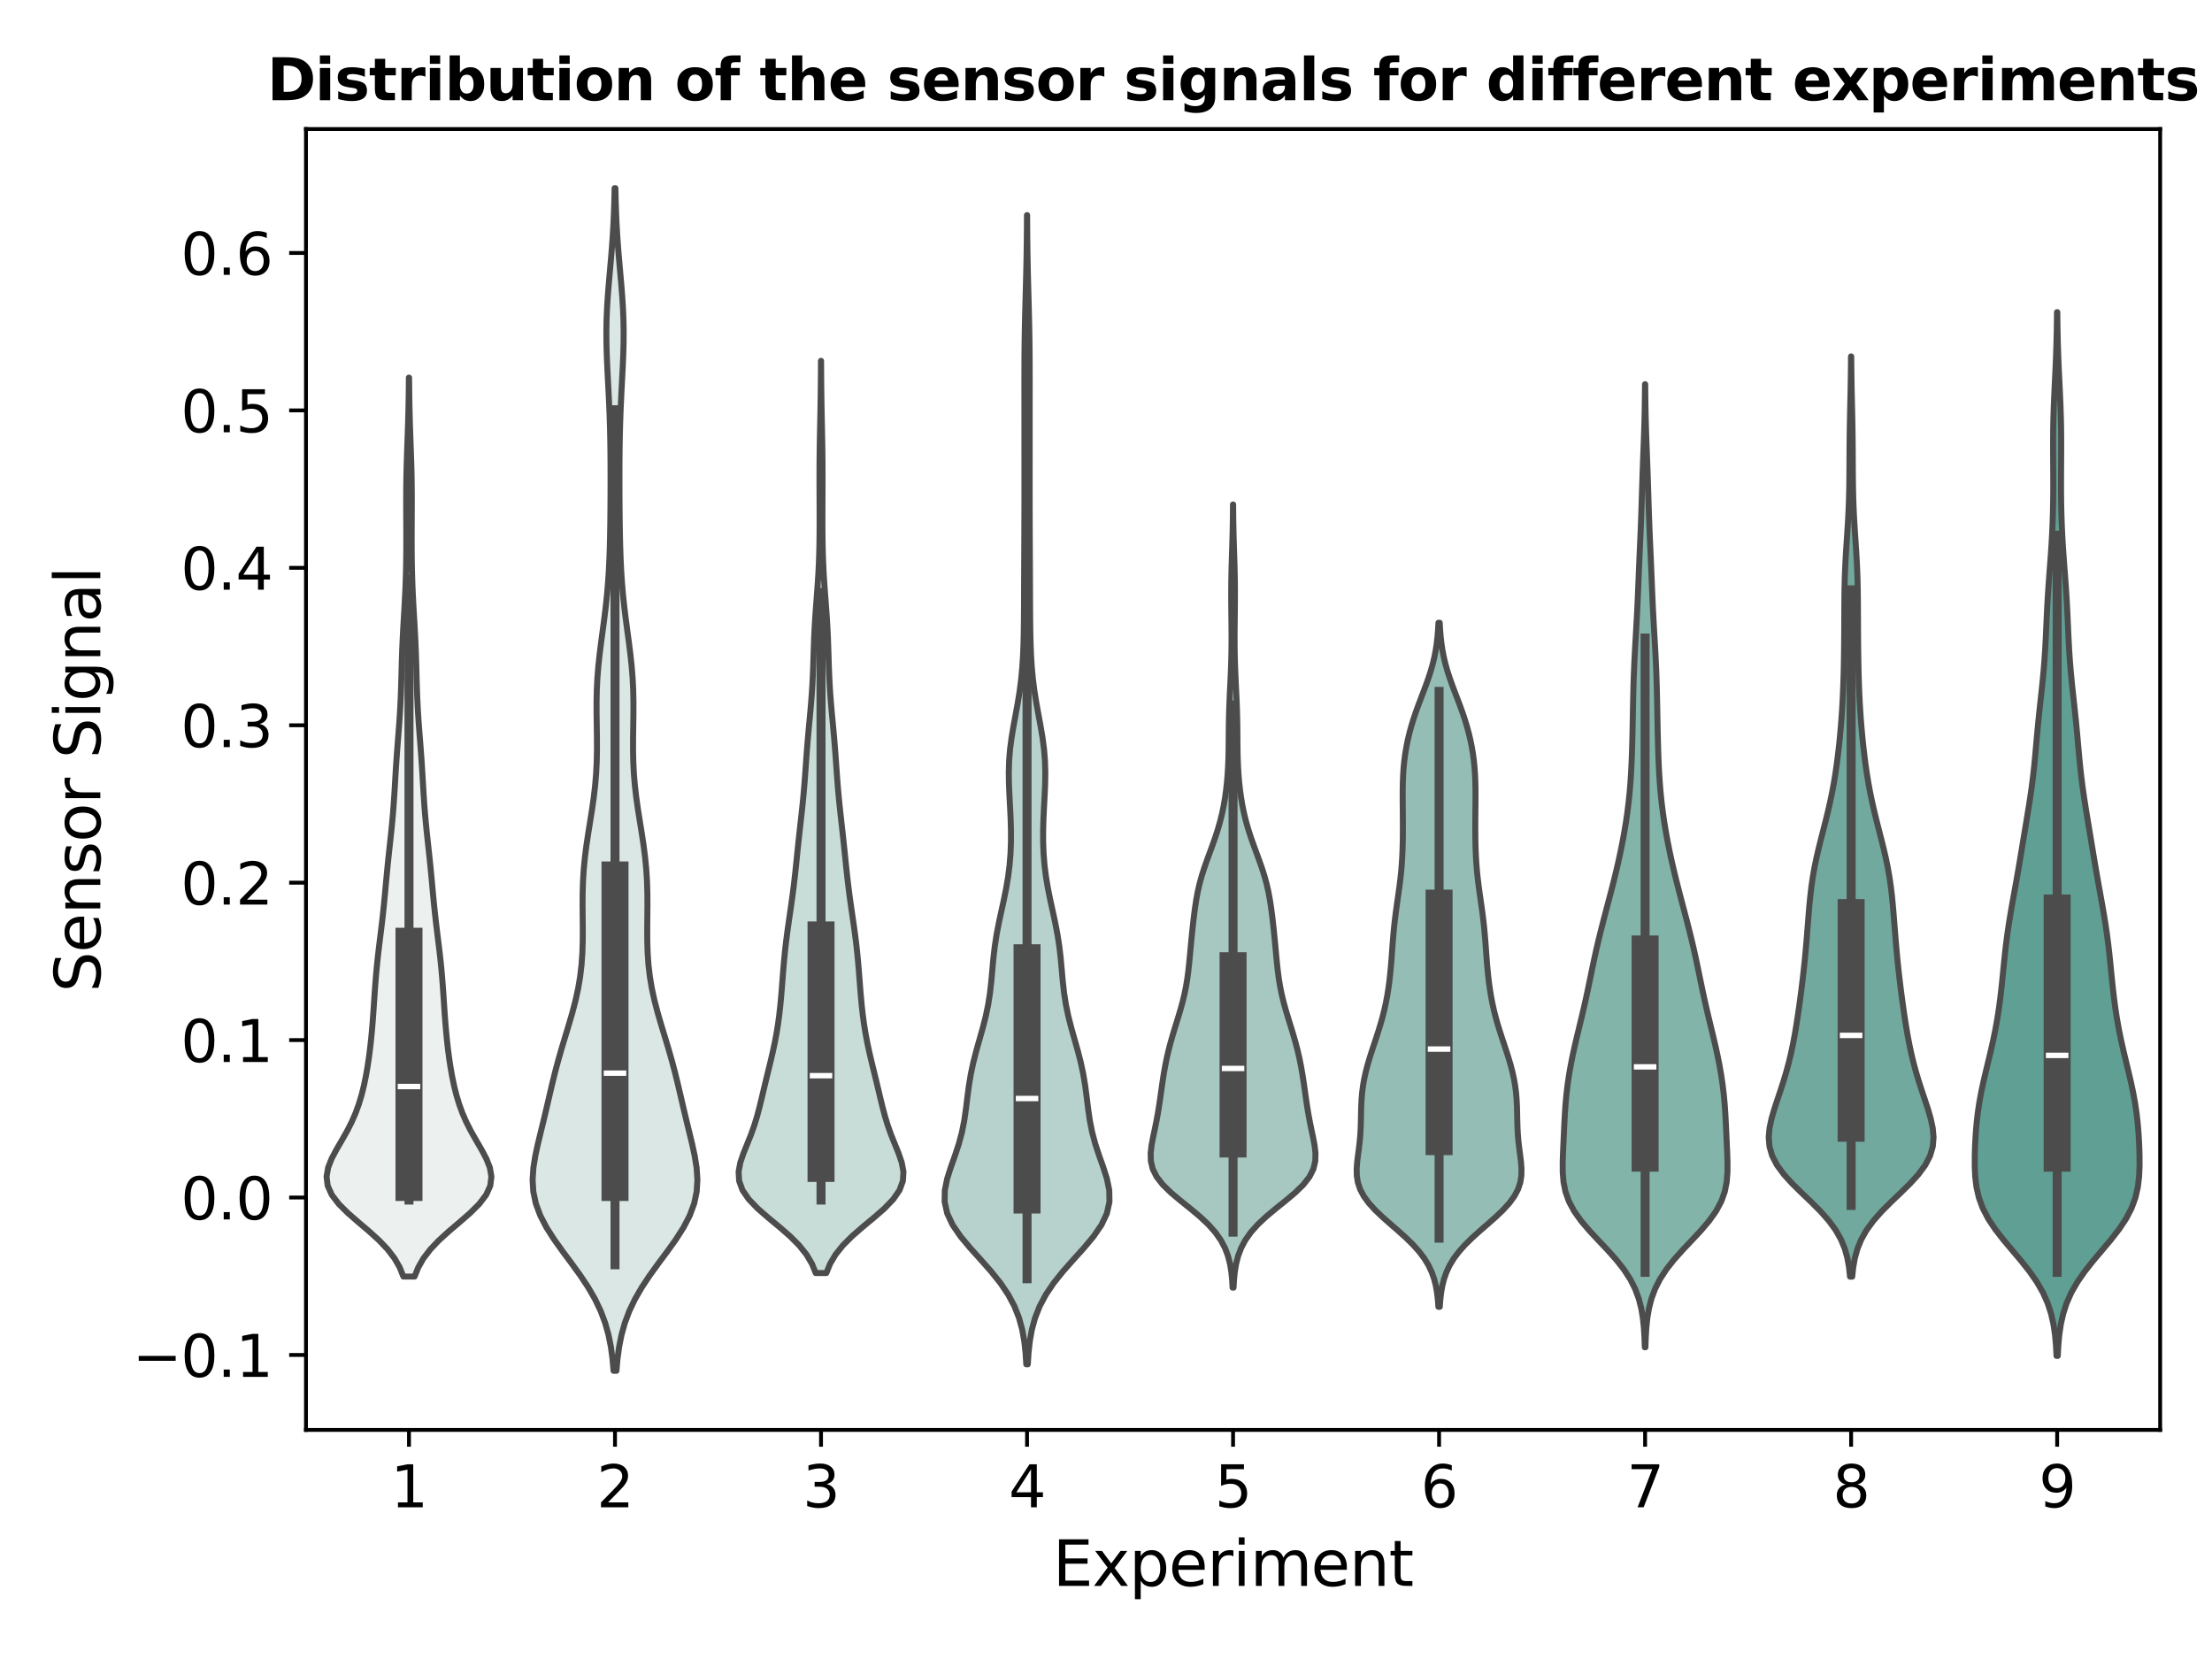 <?xml version="1.0" encoding="utf-8" standalone="no"?>
<!DOCTYPE svg PUBLIC "-//W3C//DTD SVG 1.1//EN"
  "http://www.w3.org/Graphics/SVG/1.1/DTD/svg11.dtd">
<svg xmlns:xlink="http://www.w3.org/1999/xlink" width="460.8pt" height="345.6pt" viewBox="0 0 460.8 345.6" xmlns="http://www.w3.org/2000/svg" version="1.1">
 <defs>
  <style type="text/css">*{stroke-linejoin: round; stroke-linecap: butt}</style>
 </defs>
 <g id="figure_1">
  <g id="patch_1">
   <path d="M 0 345.6 
L 460.8 345.6 
L 460.8 0 
L 0 0 
z
" style="fill: #ffffff"/>
  </g>
  <g id="axes_1">
   <g id="patch_2">
    <path d="M 63.74 297.88 
L 450 297.88 
L 450 26.88 
L 63.74 26.88 
z
" style="fill: #ffffff"/>
   </g>
   <g id="PolyCollection_1">
    <defs>
     <path id="m655cf38fdc" d="M 86.365 -79.668 
L 84.033 -79.668 
L 83.275 -81.56 
L 82.193 -83.451 
L 80.747 -85.343 
L 78.945 -87.234 
L 76.86 -89.126 
L 74.634 -91.017 
L 72.462 -92.909 
L 70.561 -94.8 
L 69.12 -96.692 
L 68.267 -98.583 
L 68.032 -100.475 
L 68.354 -102.367 
L 69.1 -104.258 
L 70.104 -106.15 
L 71.205 -108.041 
L 72.278 -109.933 
L 73.244 -111.824 
L 74.071 -113.716 
L 74.759 -115.607 
L 75.327 -117.499 
L 75.798 -119.39 
L 76.194 -121.282 
L 76.531 -123.174 
L 76.82 -125.065 
L 77.069 -126.957 
L 77.283 -128.848 
L 77.467 -130.74 
L 77.627 -132.631 
L 77.768 -134.523 
L 77.897 -136.414 
L 78.023 -138.306 
L 78.155 -140.197 
L 78.303 -142.089 
L 78.473 -143.98 
L 78.667 -145.872 
L 78.883 -147.764 
L 79.114 -149.655 
L 79.349 -151.547 
L 79.578 -153.438 
L 79.792 -155.33 
L 79.989 -157.221 
L 80.171 -159.113 
L 80.345 -161.004 
L 80.52 -162.896 
L 80.702 -164.787 
L 80.895 -166.679 
L 81.098 -168.57 
L 81.304 -170.462 
L 81.506 -172.354 
L 81.695 -174.245 
L 81.863 -176.137 
L 82.009 -178.028 
L 82.136 -179.92 
L 82.251 -181.811 
L 82.362 -183.703 
L 82.477 -185.594 
L 82.604 -187.486 
L 82.742 -189.377 
L 82.888 -191.269 
L 83.036 -193.16 
L 83.178 -195.052 
L 83.304 -196.944 
L 83.411 -198.835 
L 83.496 -200.727 
L 83.562 -202.618 
L 83.615 -204.51 
L 83.665 -206.401 
L 83.718 -208.293 
L 83.784 -210.184 
L 83.864 -212.076 
L 83.96 -213.967 
L 84.067 -215.859 
L 84.179 -217.75 
L 84.288 -219.642 
L 84.386 -221.534 
L 84.47 -223.425 
L 84.536 -225.317 
L 84.585 -227.208 
L 84.617 -229.1 
L 84.634 -230.991 
L 84.641 -232.883 
L 84.639 -234.774 
L 84.631 -236.666 
L 84.622 -238.557 
L 84.615 -240.449 
L 84.616 -242.341 
L 84.628 -244.232 
L 84.653 -246.124 
L 84.694 -248.015 
L 84.748 -249.907 
L 84.812 -251.798 
L 84.88 -253.69 
L 84.947 -255.581 
L 85.009 -257.473 
L 85.063 -259.364 
L 85.106 -261.256 
L 85.138 -263.147 
L 85.161 -265.039 
L 85.177 -266.931 
L 85.221 -266.931 
L 85.221 -266.931 
L 85.237 -265.039 
L 85.26 -263.147 
L 85.292 -261.256 
L 85.335 -259.364 
L 85.388 -257.473 
L 85.45 -255.581 
L 85.518 -253.69 
L 85.586 -251.798 
L 85.65 -249.907 
L 85.704 -248.015 
L 85.744 -246.124 
L 85.77 -244.232 
L 85.782 -242.341 
L 85.782 -240.449 
L 85.776 -238.557 
L 85.767 -236.666 
L 85.759 -234.774 
L 85.757 -232.883 
L 85.763 -230.991 
L 85.781 -229.1 
L 85.813 -227.208 
L 85.862 -225.317 
L 85.928 -223.425 
L 86.011 -221.534 
L 86.11 -219.642 
L 86.219 -217.75 
L 86.33 -215.859 
L 86.437 -213.967 
L 86.533 -212.076 
L 86.614 -210.184 
L 86.679 -208.293 
L 86.733 -206.401 
L 86.782 -204.51 
L 86.836 -202.618 
L 86.902 -200.727 
L 86.987 -198.835 
L 87.093 -196.944 
L 87.22 -195.052 
L 87.361 -193.16 
L 87.51 -191.269 
L 87.656 -189.377 
L 87.794 -187.486 
L 87.92 -185.594 
L 88.036 -183.703 
L 88.147 -181.811 
L 88.261 -179.92 
L 88.388 -178.028 
L 88.535 -176.137 
L 88.703 -174.245 
L 88.891 -172.354 
L 89.093 -170.462 
L 89.3 -168.57 
L 89.503 -166.679 
L 89.696 -164.787 
L 89.878 -162.896 
L 90.052 -161.004 
L 90.226 -159.113 
L 90.409 -157.221 
L 90.606 -155.33 
L 90.82 -153.438 
L 91.048 -151.547 
L 91.284 -149.655 
L 91.515 -147.764 
L 91.731 -145.872 
L 91.925 -143.98 
L 92.095 -142.089 
L 92.242 -140.197 
L 92.375 -138.306 
L 92.501 -136.414 
L 92.63 -134.523 
L 92.771 -132.631 
L 92.931 -130.74 
L 93.115 -128.848 
L 93.329 -126.957 
L 93.577 -125.065 
L 93.866 -123.174 
L 94.204 -121.282 
L 94.6 -119.39 
L 95.071 -117.499 
L 95.639 -115.607 
L 96.327 -113.716 
L 97.154 -111.824 
L 98.12 -109.933 
L 99.193 -108.041 
L 100.294 -106.15 
L 101.298 -104.258 
L 102.044 -102.367 
L 102.366 -100.475 
L 102.131 -98.583 
L 101.277 -96.692 
L 99.837 -94.8 
L 97.935 -92.909 
L 95.764 -91.017 
L 93.538 -89.126 
L 91.453 -87.234 
L 89.651 -85.343 
L 88.205 -83.451 
L 87.123 -81.56 
L 86.365 -79.668 
z
" style="stroke: #4c4c4c; stroke-width: 1.25"/>
    </defs>
    <g clip-path="url(#pbc052557a1)">
     <use xlink:href="#m655cf38fdc" x="0" y="345.6" style="fill: #ecf1f0; stroke: #4c4c4c; stroke-width: 1.25"/>
    </g>
   </g>
   <g id="PolyCollection_2">
    <defs>
     <path id="mc4b03a0cd7" d="M 128.419 -60.038 
L 127.814 -60.038 
L 127.597 -62.527 
L 127.261 -65.015 
L 126.766 -67.504 
L 126.07 -69.992 
L 125.139 -72.481 
L 123.952 -74.969 
L 122.513 -77.458 
L 120.859 -79.946 
L 119.057 -82.435 
L 117.207 -84.923 
L 115.427 -87.412 
L 113.838 -89.9 
L 112.547 -92.389 
L 111.624 -94.877 
L 111.098 -97.366 
L 110.95 -99.855 
L 111.117 -102.343 
L 111.517 -104.832 
L 112.058 -107.32 
L 112.66 -109.809 
L 113.269 -112.297 
L 113.861 -114.786 
L 114.439 -117.274 
L 115.022 -119.763 
L 115.636 -122.251 
L 116.299 -124.74 
L 117.013 -127.228 
L 117.764 -129.717 
L 118.521 -132.205 
L 119.244 -134.694 
L 119.893 -137.182 
L 120.437 -139.671 
L 120.857 -142.159 
L 121.147 -144.648 
L 121.32 -147.136 
L 121.395 -149.625 
L 121.404 -152.113 
L 121.381 -154.602 
L 121.36 -157.091 
L 121.375 -159.579 
L 121.452 -162.068 
L 121.609 -164.556 
L 121.851 -167.045 
L 122.169 -169.533 
L 122.543 -172.022 
L 122.944 -174.51 
L 123.337 -176.999 
L 123.69 -179.487 
L 123.978 -181.976 
L 124.186 -184.464 
L 124.309 -186.953 
L 124.358 -189.441 
L 124.35 -191.93 
L 124.313 -194.418 
L 124.278 -196.907 
L 124.273 -199.395 
L 124.326 -201.884 
L 124.45 -204.372 
L 124.651 -206.861 
L 124.917 -209.349 
L 125.231 -211.838 
L 125.566 -214.327 
L 125.895 -216.815 
L 126.198 -219.304 
L 126.458 -221.792 
L 126.669 -224.281 
L 126.831 -226.769 
L 126.951 -229.258 
L 127.035 -231.746 
L 127.094 -234.235 
L 127.134 -236.723 
L 127.161 -239.212 
L 127.179 -241.7 
L 127.189 -244.189 
L 127.191 -246.677 
L 127.183 -249.166 
L 127.163 -251.654 
L 127.125 -254.143 
L 127.068 -256.631 
L 126.988 -259.12 
L 126.886 -261.608 
L 126.765 -264.097 
L 126.635 -266.585 
L 126.509 -269.074 
L 126.402 -271.563 
L 126.333 -274.051 
L 126.315 -276.54 
L 126.358 -279.028 
L 126.463 -281.517 
L 126.622 -284.005 
L 126.821 -286.494 
L 127.04 -288.982 
L 127.261 -291.471 
L 127.466 -293.959 
L 127.644 -296.448 
L 127.789 -298.936 
L 127.899 -301.425 
L 127.979 -303.913 
L 128.034 -306.402 
L 128.2 -306.402 
L 128.2 -306.402 
L 128.254 -303.913 
L 128.334 -301.425 
L 128.445 -298.936 
L 128.589 -296.448 
L 128.767 -293.959 
L 128.972 -291.471 
L 129.193 -288.982 
L 129.412 -286.494 
L 129.611 -284.005 
L 129.77 -281.517 
L 129.875 -279.028 
L 129.918 -276.54 
L 129.9 -274.051 
L 129.831 -271.563 
L 129.724 -269.074 
L 129.598 -266.585 
L 129.468 -264.097 
L 129.347 -261.608 
L 129.245 -259.12 
L 129.165 -256.631 
L 129.108 -254.143 
L 129.071 -251.654 
L 129.05 -249.166 
L 129.042 -246.677 
L 129.044 -244.189 
L 129.054 -241.7 
L 129.072 -239.212 
L 129.099 -236.723 
L 129.139 -234.235 
L 129.198 -231.746 
L 129.283 -229.258 
L 129.402 -226.769 
L 129.564 -224.281 
L 129.775 -221.792 
L 130.036 -219.304 
L 130.338 -216.815 
L 130.668 -214.327 
L 131.002 -211.838 
L 131.316 -209.349 
L 131.583 -206.861 
L 131.783 -204.372 
L 131.908 -201.884 
L 131.96 -199.395 
L 131.956 -196.907 
L 131.92 -194.418 
L 131.883 -191.93 
L 131.875 -189.441 
L 131.924 -186.953 
L 132.048 -184.464 
L 132.255 -181.976 
L 132.543 -179.487 
L 132.896 -176.999 
L 133.289 -174.51 
L 133.69 -172.022 
L 134.064 -169.533 
L 134.383 -167.045 
L 134.624 -164.556 
L 134.781 -162.068 
L 134.858 -159.579 
L 134.873 -157.091 
L 134.852 -154.602 
L 134.829 -152.113 
L 134.838 -149.625 
L 134.914 -147.136 
L 135.086 -144.648 
L 135.377 -142.159 
L 135.796 -139.671 
L 136.34 -137.182 
L 136.99 -134.694 
L 137.713 -132.205 
L 138.469 -129.717 
L 139.22 -127.228 
L 139.934 -124.74 
L 140.597 -122.251 
L 141.211 -119.763 
L 141.794 -117.274 
L 142.372 -114.786 
L 142.964 -112.297 
L 143.574 -109.809 
L 144.176 -107.32 
L 144.716 -104.832 
L 145.116 -102.343 
L 145.284 -99.855 
L 145.135 -97.366 
L 144.609 -94.877 
L 143.687 -92.389 
L 142.395 -89.9 
L 140.806 -87.412 
L 139.026 -84.923 
L 137.176 -82.435 
L 135.374 -79.946 
L 133.72 -77.458 
L 132.281 -74.969 
L 131.094 -72.481 
L 130.163 -69.992 
L 129.467 -67.504 
L 128.972 -65.015 
L 128.636 -62.527 
L 128.419 -60.038 
z
" style="stroke: #4c4c4c; stroke-width: 1.25"/>
    </defs>
    <g clip-path="url(#pbc052557a1)">
     <use xlink:href="#mc4b03a0cd7" x="0" y="345.6" style="fill: #dae7e4; stroke: #4c4c4c; stroke-width: 1.25"/>
    </g>
   </g>
   <g id="PolyCollection_3">
    <defs>
     <path id="mdcd1d609af" d="M 172.142 -80.401 
L 169.927 -80.401 
L 169.15 -82.32 
L 168.017 -84.24 
L 166.484 -86.159 
L 164.568 -88.079 
L 162.364 -89.998 
L 160.046 -91.918 
L 157.845 -93.837 
L 155.994 -95.757 
L 154.676 -97.676 
L 153.976 -99.596 
L 153.867 -101.515 
L 154.227 -103.435 
L 154.882 -105.354 
L 155.66 -107.274 
L 156.43 -109.193 
L 157.117 -111.112 
L 157.707 -113.032 
L 158.217 -114.951 
L 158.685 -116.871 
L 159.14 -118.79 
L 159.602 -120.71 
L 160.072 -122.629 
L 160.54 -124.549 
L 160.988 -126.468 
L 161.399 -128.388 
L 161.762 -130.307 
L 162.073 -132.227 
L 162.332 -134.146 
L 162.547 -136.066 
L 162.727 -137.985 
L 162.886 -139.904 
L 163.034 -141.824 
L 163.186 -143.743 
L 163.353 -145.663 
L 163.543 -147.582 
L 163.763 -149.502 
L 164.011 -151.421 
L 164.28 -153.341 
L 164.56 -155.26 
L 164.838 -157.18 
L 165.102 -159.099 
L 165.347 -161.019 
L 165.572 -162.938 
L 165.779 -164.858 
L 165.977 -166.777 
L 166.174 -168.696 
L 166.377 -170.616 
L 166.587 -172.535 
L 166.803 -174.455 
L 167.016 -176.374 
L 167.219 -178.294 
L 167.404 -180.213 
L 167.568 -182.133 
L 167.715 -184.052 
L 167.852 -185.972 
L 167.989 -187.891 
L 168.134 -189.811 
L 168.292 -191.73 
L 168.464 -193.65 
L 168.643 -195.569 
L 168.821 -197.489 
L 168.986 -199.408 
L 169.131 -201.327 
L 169.249 -203.247 
L 169.34 -205.166 
L 169.412 -207.086 
L 169.472 -209.005 
L 169.532 -210.925 
L 169.604 -212.844 
L 169.695 -214.764 
L 169.809 -216.683 
L 169.942 -218.603 
L 170.087 -220.522 
L 170.233 -222.442 
L 170.37 -224.361 
L 170.489 -226.281 
L 170.583 -228.2 
L 170.653 -230.119 
L 170.699 -232.039 
L 170.726 -233.958 
L 170.738 -235.878 
L 170.74 -237.797 
L 170.736 -239.717 
L 170.728 -241.636 
L 170.721 -243.556 
L 170.716 -245.475 
L 170.717 -247.395 
L 170.727 -249.314 
L 170.746 -251.234 
L 170.774 -253.153 
L 170.809 -255.073 
L 170.849 -256.992 
L 170.888 -258.911 
L 170.925 -260.831 
L 170.957 -262.75 
L 170.983 -264.67 
L 171.001 -266.589 
L 171.015 -268.509 
L 171.023 -270.428 
L 171.046 -270.428 
L 171.046 -270.428 
L 171.054 -268.509 
L 171.067 -266.589 
L 171.086 -264.67 
L 171.112 -262.75 
L 171.144 -260.831 
L 171.18 -258.911 
L 171.22 -256.992 
L 171.26 -255.073 
L 171.295 -253.153 
L 171.323 -251.234 
L 171.342 -249.314 
L 171.351 -247.395 
L 171.353 -245.475 
L 171.348 -243.556 
L 171.341 -241.636 
L 171.333 -239.717 
L 171.329 -237.797 
L 171.331 -235.878 
L 171.343 -233.958 
L 171.37 -232.039 
L 171.416 -230.119 
L 171.486 -228.2 
L 171.58 -226.281 
L 171.699 -224.361 
L 171.836 -222.442 
L 171.982 -220.522 
L 172.127 -218.603 
L 172.26 -216.683 
L 172.374 -214.764 
L 172.465 -212.844 
L 172.537 -210.925 
L 172.597 -209.005 
L 172.657 -207.086 
L 172.729 -205.166 
L 172.82 -203.247 
L 172.938 -201.327 
L 173.082 -199.408 
L 173.248 -197.489 
L 173.426 -195.569 
L 173.605 -193.65 
L 173.777 -191.73 
L 173.935 -189.811 
L 174.08 -187.891 
L 174.216 -185.972 
L 174.353 -184.052 
L 174.5 -182.133 
L 174.665 -180.213 
L 174.85 -178.294 
L 175.053 -176.374 
L 175.266 -174.455 
L 175.481 -172.535 
L 175.692 -170.616 
L 175.895 -168.696 
L 176.092 -166.777 
L 176.29 -164.858 
L 176.497 -162.938 
L 176.721 -161.019 
L 176.966 -159.099 
L 177.231 -157.18 
L 177.509 -155.26 
L 177.789 -153.341 
L 178.058 -151.421 
L 178.306 -149.502 
L 178.525 -147.582 
L 178.716 -145.663 
L 178.883 -143.743 
L 179.034 -141.824 
L 179.183 -139.904 
L 179.342 -137.985 
L 179.522 -136.066 
L 179.737 -134.146 
L 179.996 -132.227 
L 180.306 -130.307 
L 180.67 -128.388 
L 181.081 -126.468 
L 181.529 -124.549 
L 181.997 -122.629 
L 182.467 -120.71 
L 182.929 -118.79 
L 183.384 -116.871 
L 183.852 -114.951 
L 184.362 -113.032 
L 184.952 -111.112 
L 185.639 -109.193 
L 186.409 -107.274 
L 187.187 -105.354 
L 187.842 -103.435 
L 188.202 -101.515 
L 188.093 -99.596 
L 187.393 -97.676 
L 186.075 -95.757 
L 184.224 -93.837 
L 182.022 -91.918 
L 179.705 -89.998 
L 177.501 -88.079 
L 175.585 -86.159 
L 174.052 -84.24 
L 172.919 -82.32 
L 172.142 -80.401 
z
" style="stroke: #4c4c4c; stroke-width: 1.25"/>
    </defs>
    <g clip-path="url(#pbc052557a1)">
     <use xlink:href="#mdcd1d609af" x="0" y="345.6" style="fill: #c9ddd8; stroke: #4c4c4c; stroke-width: 1.25"/>
    </g>
   </g>
   <g id="PolyCollection_4">
    <defs>
     <path id="m4c07e98721" d="M 214.111 -61.388 
L 213.794 -61.388 
L 213.64 -63.806 
L 213.374 -66.224 
L 212.941 -68.642 
L 212.279 -71.061 
L 211.327 -73.479 
L 210.041 -75.897 
L 208.41 -78.315 
L 206.475 -80.733 
L 204.337 -83.152 
L 202.154 -85.57 
L 200.128 -87.988 
L 198.463 -90.406 
L 197.323 -92.824 
L 196.785 -95.242 
L 196.825 -97.661 
L 197.321 -100.079 
L 198.094 -102.497 
L 198.953 -104.915 
L 199.749 -107.333 
L 200.395 -109.752 
L 200.874 -112.17 
L 201.225 -114.588 
L 201.522 -117.006 
L 201.84 -119.424 
L 202.241 -121.843 
L 202.757 -124.261 
L 203.378 -126.679 
L 204.062 -129.097 
L 204.744 -131.515 
L 205.36 -133.934 
L 205.864 -136.352 
L 206.24 -138.77 
L 206.51 -141.188 
L 206.726 -143.606 
L 206.947 -146.025 
L 207.229 -148.443 
L 207.602 -150.861 
L 208.065 -153.279 
L 208.585 -155.697 
L 209.115 -158.115 
L 209.603 -160.534 
L 210.01 -162.952 
L 210.313 -165.37 
L 210.507 -167.788 
L 210.599 -170.206 
L 210.601 -172.625 
L 210.532 -175.043 
L 210.416 -177.461 
L 210.286 -179.879 
L 210.182 -182.297 
L 210.148 -184.716 
L 210.22 -187.134 
L 210.418 -189.552 
L 210.735 -191.97 
L 211.142 -194.388 
L 211.589 -196.807 
L 212.026 -199.225 
L 212.413 -201.643 
L 212.724 -204.061 
L 212.953 -206.479 
L 213.11 -208.897 
L 213.209 -211.316 
L 213.267 -213.734 
L 213.3 -216.152 
L 213.318 -218.57 
L 213.33 -220.988 
L 213.339 -223.407 
L 213.349 -225.825 
L 213.359 -228.243 
L 213.371 -230.661 
L 213.382 -233.079 
L 213.393 -235.498 
L 213.401 -237.916 
L 213.407 -240.334 
L 213.409 -242.752 
L 213.409 -245.17 
L 213.409 -247.589 
L 213.408 -250.007 
L 213.407 -252.425 
L 213.407 -254.843 
L 213.407 -257.261 
L 213.406 -259.679 
L 213.404 -262.098 
L 213.402 -264.516 
L 213.402 -266.934 
L 213.407 -269.352 
L 213.419 -271.77 
L 213.443 -274.189 
L 213.479 -276.607 
L 213.528 -279.025 
L 213.587 -281.443 
L 213.652 -283.861 
L 213.717 -286.28 
L 213.778 -288.698 
L 213.83 -291.116 
L 213.872 -293.534 
L 213.902 -295.952 
L 213.923 -298.371 
L 213.936 -300.789 
L 213.968 -300.789 
L 213.968 -300.789 
L 213.982 -298.371 
L 214.002 -295.952 
L 214.033 -293.534 
L 214.074 -291.116 
L 214.126 -288.698 
L 214.187 -286.28 
L 214.252 -283.861 
L 214.317 -281.443 
L 214.376 -279.025 
L 214.425 -276.607 
L 214.461 -274.189 
L 214.485 -271.77 
L 214.498 -269.352 
L 214.502 -266.934 
L 214.502 -264.516 
L 214.5 -262.098 
L 214.499 -259.679 
L 214.498 -257.261 
L 214.498 -254.843 
L 214.498 -252.425 
L 214.497 -250.007 
L 214.496 -247.589 
L 214.495 -245.17 
L 214.495 -242.752 
L 214.498 -240.334 
L 214.503 -237.916 
L 214.512 -235.498 
L 214.522 -233.079 
L 214.534 -230.661 
L 214.545 -228.243 
L 214.556 -225.825 
L 214.565 -223.407 
L 214.574 -220.988 
L 214.586 -218.57 
L 214.604 -216.152 
L 214.637 -213.734 
L 214.696 -211.316 
L 214.794 -208.897 
L 214.951 -206.479 
L 215.181 -204.061 
L 215.492 -201.643 
L 215.878 -199.225 
L 216.316 -196.807 
L 216.763 -194.388 
L 217.169 -191.97 
L 217.487 -189.552 
L 217.685 -187.134 
L 217.757 -184.716 
L 217.722 -182.297 
L 217.618 -179.879 
L 217.488 -177.461 
L 217.372 -175.043 
L 217.303 -172.625 
L 217.305 -170.206 
L 217.397 -167.788 
L 217.591 -165.37 
L 217.895 -162.952 
L 218.302 -160.534 
L 218.79 -158.115 
L 219.32 -155.697 
L 219.84 -153.279 
L 220.302 -150.861 
L 220.675 -148.443 
L 220.957 -146.025 
L 221.179 -143.606 
L 221.394 -141.188 
L 221.665 -138.77 
L 222.041 -136.352 
L 222.544 -133.934 
L 223.16 -131.515 
L 223.843 -129.097 
L 224.527 -126.679 
L 225.148 -124.261 
L 225.663 -121.843 
L 226.065 -119.424 
L 226.383 -117.006 
L 226.679 -114.588 
L 227.031 -112.17 
L 227.51 -109.752 
L 228.155 -107.333 
L 228.951 -104.915 
L 229.811 -102.497 
L 230.583 -100.079 
L 231.079 -97.661 
L 231.119 -95.242 
L 230.582 -92.824 
L 229.441 -90.406 
L 227.776 -87.988 
L 225.75 -85.57 
L 223.568 -83.152 
L 221.429 -80.733 
L 219.494 -78.315 
L 217.864 -75.897 
L 216.578 -73.479 
L 215.626 -71.061 
L 214.963 -68.642 
L 214.53 -66.224 
L 214.264 -63.806 
L 214.111 -61.388 
z
" style="stroke: #4c4c4c; stroke-width: 1.25"/>
    </defs>
    <g clip-path="url(#pbc052557a1)">
     <use xlink:href="#m4c07e98721" x="0" y="345.6" style="fill: #b7d2cd; stroke: #4c4c4c; stroke-width: 1.25"/>
    </g>
   </g>
   <g id="PolyCollection_5">
    <defs>
     <path id="m180d9336cd" d="M 256.969 -77.361 
L 256.771 -77.361 
L 256.676 -79.009 
L 256.509 -80.657 
L 256.237 -82.305 
L 255.815 -83.953 
L 255.195 -85.601 
L 254.325 -87.249 
L 253.164 -88.896 
L 251.693 -90.544 
L 249.933 -92.192 
L 247.96 -93.84 
L 245.906 -95.488 
L 243.945 -97.136 
L 242.252 -98.784 
L 240.962 -100.432 
L 240.134 -102.08 
L 239.744 -103.728 
L 239.703 -105.376 
L 239.894 -107.024 
L 240.206 -108.672 
L 240.556 -110.32 
L 240.893 -111.968 
L 241.197 -113.616 
L 241.466 -115.264 
L 241.708 -116.912 
L 241.939 -118.56 
L 242.174 -120.208 
L 242.43 -121.856 
L 242.719 -123.504 
L 243.052 -125.152 
L 243.433 -126.8 
L 243.863 -128.448 
L 244.335 -130.095 
L 244.837 -131.743 
L 245.349 -133.391 
L 245.847 -135.039 
L 246.307 -136.687 
L 246.712 -138.335 
L 247.051 -139.983 
L 247.325 -141.631 
L 247.545 -143.279 
L 247.725 -144.927 
L 247.884 -146.575 
L 248.036 -148.223 
L 248.193 -149.871 
L 248.358 -151.519 
L 248.535 -153.167 
L 248.727 -154.815 
L 248.942 -156.463 
L 249.192 -158.111 
L 249.496 -159.759 
L 249.869 -161.407 
L 250.318 -163.055 
L 250.84 -164.703 
L 251.417 -166.351 
L 252.023 -167.999 
L 252.628 -169.647 
L 253.206 -171.295 
L 253.735 -172.942 
L 254.203 -174.59 
L 254.605 -176.238 
L 254.941 -177.886 
L 255.218 -179.534 
L 255.441 -181.182 
L 255.617 -182.83 
L 255.75 -184.478 
L 255.845 -186.126 
L 255.905 -187.774 
L 255.939 -189.422 
L 255.956 -191.07 
L 255.967 -192.718 
L 255.983 -194.366 
L 256.011 -196.014 
L 256.056 -197.662 
L 256.116 -199.31 
L 256.189 -200.958 
L 256.268 -202.606 
L 256.347 -204.254 
L 256.418 -205.902 
L 256.477 -207.55 
L 256.519 -209.198 
L 256.544 -210.846 
L 256.553 -212.494 
L 256.547 -214.141 
L 256.533 -215.789 
L 256.514 -217.437 
L 256.496 -219.085 
L 256.484 -220.733 
L 256.482 -222.381 
L 256.493 -224.029 
L 256.518 -225.677 
L 256.556 -227.325 
L 256.604 -228.973 
L 256.657 -230.621 
L 256.709 -232.269 
L 256.756 -233.917 
L 256.794 -235.565 
L 256.823 -237.213 
L 256.843 -238.861 
L 256.855 -240.509 
L 256.885 -240.509 
L 256.885 -240.509 
L 256.897 -238.861 
L 256.917 -237.213 
L 256.946 -235.565 
L 256.984 -233.917 
L 257.031 -232.269 
L 257.083 -230.621 
L 257.136 -228.973 
L 257.184 -227.325 
L 257.222 -225.677 
L 257.247 -224.029 
L 257.258 -222.381 
L 257.256 -220.733 
L 257.244 -219.085 
L 257.226 -217.437 
L 257.207 -215.789 
L 257.193 -214.141 
L 257.187 -212.494 
L 257.196 -210.846 
L 257.221 -209.198 
L 257.263 -207.55 
L 257.322 -205.902 
L 257.393 -204.254 
L 257.472 -202.606 
L 257.551 -200.958 
L 257.624 -199.31 
L 257.684 -197.662 
L 257.729 -196.014 
L 257.757 -194.366 
L 257.773 -192.718 
L 257.784 -191.07 
L 257.801 -189.422 
L 257.835 -187.774 
L 257.895 -186.126 
L 257.99 -184.478 
L 258.123 -182.83 
L 258.299 -181.182 
L 258.522 -179.534 
L 258.799 -177.886 
L 259.135 -176.238 
L 259.537 -174.59 
L 260.005 -172.942 
L 260.534 -171.295 
L 261.112 -169.647 
L 261.717 -167.999 
L 262.323 -166.351 
L 262.9 -164.703 
L 263.422 -163.055 
L 263.871 -161.407 
L 264.244 -159.759 
L 264.548 -158.111 
L 264.798 -156.463 
L 265.013 -154.815 
L 265.205 -153.167 
L 265.382 -151.519 
L 265.547 -149.871 
L 265.704 -148.223 
L 265.856 -146.575 
L 266.015 -144.927 
L 266.195 -143.279 
L 266.415 -141.631 
L 266.689 -139.983 
L 267.028 -138.335 
L 267.433 -136.687 
L 267.893 -135.039 
L 268.391 -133.391 
L 268.903 -131.743 
L 269.405 -130.095 
L 269.877 -128.448 
L 270.307 -126.8 
L 270.688 -125.152 
L 271.021 -123.504 
L 271.31 -121.856 
L 271.566 -120.208 
L 271.801 -118.56 
L 272.032 -116.912 
L 272.274 -115.264 
L 272.543 -113.616 
L 272.847 -111.968 
L 273.184 -110.32 
L 273.534 -108.672 
L 273.846 -107.024 
L 274.037 -105.376 
L 273.996 -103.728 
L 273.606 -102.08 
L 272.778 -100.432 
L 271.488 -98.784 
L 269.795 -97.136 
L 267.834 -95.488 
L 265.78 -93.84 
L 263.807 -92.192 
L 262.047 -90.544 
L 260.576 -88.896 
L 259.415 -87.249 
L 258.545 -85.601 
L 257.925 -83.953 
L 257.503 -82.305 
L 257.231 -80.657 
L 257.064 -79.009 
L 256.969 -77.361 
z
" style="stroke: #4c4c4c; stroke-width: 1.25"/>
    </defs>
    <g clip-path="url(#pbc052557a1)">
     <use xlink:href="#m180d9336cd" x="0" y="345.6" style="fill: #a6c8c1; stroke: #4c4c4c; stroke-width: 1.25"/>
    </g>
   </g>
   <g id="PolyCollection_6">
    <defs>
     <path id="m180dde0a18" d="M 299.936 -73.372 
L 299.64 -73.372 
L 299.536 -74.812 
L 299.372 -76.251 
L 299.126 -77.69 
L 298.767 -79.13 
L 298.264 -80.569 
L 297.588 -82.008 
L 296.714 -83.448 
L 295.628 -84.887 
L 294.337 -86.326 
L 292.867 -87.766 
L 291.269 -89.205 
L 289.613 -90.644 
L 287.985 -92.084 
L 286.476 -93.523 
L 285.164 -94.962 
L 284.11 -96.402 
L 283.346 -97.841 
L 282.868 -99.28 
L 282.644 -100.72 
L 282.621 -102.159 
L 282.731 -103.598 
L 282.909 -105.038 
L 283.1 -106.477 
L 283.266 -107.916 
L 283.386 -109.356 
L 283.46 -110.795 
L 283.5 -112.234 
L 283.527 -113.674 
L 283.565 -115.113 
L 283.636 -116.552 
L 283.758 -117.992 
L 283.943 -119.431 
L 284.194 -120.87 
L 284.512 -122.31 
L 284.889 -123.749 
L 285.314 -125.188 
L 285.772 -126.628 
L 286.248 -128.067 
L 286.726 -129.506 
L 287.19 -130.946 
L 287.628 -132.385 
L 288.031 -133.824 
L 288.391 -135.264 
L 288.708 -136.703 
L 288.981 -138.142 
L 289.214 -139.582 
L 289.411 -141.021 
L 289.577 -142.46 
L 289.717 -143.9 
L 289.839 -145.339 
L 289.949 -146.779 
L 290.054 -148.218 
L 290.163 -149.657 
L 290.283 -151.097 
L 290.421 -152.536 
L 290.579 -153.975 
L 290.759 -155.415 
L 290.955 -156.854 
L 291.161 -158.293 
L 291.366 -159.733 
L 291.562 -161.172 
L 291.738 -162.611 
L 291.888 -164.051 
L 292.009 -165.49 
L 292.102 -166.929 
L 292.167 -168.369 
L 292.21 -169.808 
L 292.234 -171.247 
L 292.243 -172.687 
L 292.242 -174.126 
L 292.233 -175.565 
L 292.22 -177.005 
L 292.208 -178.444 
L 292.202 -179.883 
L 292.209 -181.323 
L 292.239 -182.762 
L 292.299 -184.201 
L 292.397 -185.641 
L 292.539 -187.08 
L 292.728 -188.519 
L 292.967 -189.959 
L 293.257 -191.398 
L 293.597 -192.837 
L 293.988 -194.277 
L 294.427 -195.716 
L 294.91 -197.155 
L 295.429 -198.595 
L 295.972 -200.034 
L 296.523 -201.473 
L 297.064 -202.913 
L 297.576 -204.352 
L 298.044 -205.791 
L 298.454 -207.231 
L 298.799 -208.67 
L 299.079 -210.109 
L 299.297 -211.549 
L 299.459 -212.988 
L 299.576 -214.427 
L 299.656 -215.867 
L 299.92 -215.867 
L 299.92 -215.867 
L 300 -214.427 
L 300.116 -212.988 
L 300.279 -211.549 
L 300.496 -210.109 
L 300.776 -208.67 
L 301.122 -207.231 
L 301.532 -205.791 
L 301.999 -204.352 
L 302.512 -202.913 
L 303.053 -201.473 
L 303.604 -200.034 
L 304.146 -198.595 
L 304.665 -197.155 
L 305.148 -195.716 
L 305.588 -194.277 
L 305.978 -192.837 
L 306.319 -191.398 
L 306.609 -189.959 
L 306.848 -188.519 
L 307.037 -187.08 
L 307.179 -185.641 
L 307.277 -184.201 
L 307.337 -182.762 
L 307.366 -181.323 
L 307.374 -179.883 
L 307.368 -178.444 
L 307.355 -177.005 
L 307.342 -175.565 
L 307.333 -174.126 
L 307.332 -172.687 
L 307.342 -171.247 
L 307.366 -169.808 
L 307.408 -168.369 
L 307.474 -166.929 
L 307.566 -165.49 
L 307.688 -164.051 
L 307.838 -162.611 
L 308.014 -161.172 
L 308.209 -159.733 
L 308.415 -158.293 
L 308.62 -156.854 
L 308.817 -155.415 
L 308.996 -153.975 
L 309.155 -152.536 
L 309.293 -151.097 
L 309.413 -149.657 
L 309.521 -148.218 
L 309.627 -146.779 
L 309.736 -145.339 
L 309.858 -143.9 
L 309.999 -142.46 
L 310.165 -141.021 
L 310.362 -139.582 
L 310.594 -138.142 
L 310.868 -136.703 
L 311.184 -135.264 
L 311.545 -133.824 
L 311.947 -132.385 
L 312.386 -130.946 
L 312.85 -129.506 
L 313.328 -128.067 
L 313.804 -126.628 
L 314.262 -125.188 
L 314.687 -123.749 
L 315.063 -122.31 
L 315.381 -120.87 
L 315.633 -119.431 
L 315.817 -117.992 
L 315.939 -116.552 
L 316.01 -115.113 
L 316.048 -113.674 
L 316.075 -112.234 
L 316.116 -110.795 
L 316.19 -109.356 
L 316.31 -107.916 
L 316.475 -106.477 
L 316.666 -105.038 
L 316.845 -103.598 
L 316.955 -102.159 
L 316.931 -100.72 
L 316.708 -99.28 
L 316.23 -97.841 
L 315.465 -96.402 
L 314.412 -94.962 
L 313.1 -93.523 
L 311.59 -92.084 
L 309.963 -90.644 
L 308.307 -89.205 
L 306.708 -87.766 
L 305.238 -86.326 
L 303.947 -84.887 
L 302.862 -83.448 
L 301.988 -82.008 
L 301.312 -80.569 
L 300.809 -79.13 
L 300.45 -77.69 
L 300.203 -76.251 
L 300.04 -74.812 
L 299.936 -73.372 
z
" style="stroke: #4c4c4c; stroke-width: 1.25"/>
    </defs>
    <g clip-path="url(#pbc052557a1)">
     <use xlink:href="#m180dde0a18" x="0" y="345.6" style="fill: #94beb5; stroke: #4c4c4c; stroke-width: 1.25"/>
    </g>
   </g>
   <g id="PolyCollection_7">
    <defs>
     <path id="mf04f665511" d="M 342.771 -64.939 
L 342.64 -64.939 
L 342.573 -66.965 
L 342.451 -68.992 
L 342.242 -71.018 
L 341.903 -73.045 
L 341.384 -75.071 
L 340.632 -77.098 
L 339.607 -79.124 
L 338.288 -81.15 
L 336.693 -83.177 
L 334.884 -85.203 
L 332.967 -87.23 
L 331.077 -89.256 
L 329.355 -91.283 
L 327.917 -93.309 
L 326.832 -95.336 
L 326.111 -97.362 
L 325.708 -99.388 
L 325.547 -101.415 
L 325.538 -103.441 
L 325.605 -105.468 
L 325.697 -107.494 
L 325.79 -109.521 
L 325.884 -111.547 
L 325.993 -113.574 
L 326.133 -115.6 
L 326.32 -117.626 
L 326.561 -119.653 
L 326.86 -121.679 
L 327.214 -123.706 
L 327.618 -125.732 
L 328.064 -127.759 
L 328.539 -129.785 
L 329.029 -131.812 
L 329.519 -133.838 
L 329.995 -135.865 
L 330.449 -137.891 
L 330.881 -139.917 
L 331.3 -141.944 
L 331.717 -143.97 
L 332.146 -145.997 
L 332.597 -148.023 
L 333.074 -150.05 
L 333.576 -152.076 
L 334.097 -154.103 
L 334.631 -156.129 
L 335.168 -158.155 
L 335.698 -160.182 
L 336.214 -162.208 
L 336.708 -164.235 
L 337.176 -166.261 
L 337.613 -168.288 
L 338.017 -170.314 
L 338.387 -172.341 
L 338.72 -174.367 
L 339.013 -176.393 
L 339.265 -178.42 
L 339.474 -180.446 
L 339.643 -182.473 
L 339.776 -184.499 
L 339.879 -186.526 
L 339.958 -188.552 
L 340.021 -190.579 
L 340.071 -192.605 
L 340.113 -194.631 
L 340.151 -196.658 
L 340.19 -198.684 
L 340.232 -200.711 
L 340.283 -202.737 
L 340.347 -204.764 
L 340.426 -206.79 
L 340.522 -208.817 
L 340.631 -210.843 
L 340.748 -212.869 
L 340.866 -214.896 
L 340.98 -216.922 
L 341.084 -218.949 
L 341.177 -220.975 
L 341.263 -223.002 
L 341.345 -225.028 
L 341.428 -227.055 
L 341.515 -229.081 
L 341.605 -231.107 
L 341.695 -233.134 
L 341.783 -235.16 
L 341.862 -237.187 
L 341.933 -239.213 
L 341.998 -241.24 
L 342.06 -243.266 
L 342.123 -245.293 
L 342.192 -247.319 
L 342.266 -249.345 
L 342.344 -251.372 
L 342.421 -253.398 
L 342.492 -255.425 
L 342.554 -257.451 
L 342.604 -259.478 
L 342.641 -261.504 
L 342.667 -263.531 
L 342.684 -265.557 
L 342.727 -265.557 
L 342.727 -265.557 
L 342.744 -263.531 
L 342.77 -261.504 
L 342.807 -259.478 
L 342.857 -257.451 
L 342.919 -255.425 
L 342.99 -253.398 
L 343.067 -251.372 
L 343.145 -249.345 
L 343.22 -247.319 
L 343.288 -245.293 
L 343.352 -243.266 
L 343.413 -241.24 
L 343.478 -239.213 
L 343.549 -237.187 
L 343.629 -235.16 
L 343.716 -233.134 
L 343.806 -231.107 
L 343.897 -229.081 
L 343.983 -227.055 
L 344.066 -225.028 
L 344.148 -223.002 
L 344.234 -220.975 
L 344.327 -218.949 
L 344.431 -216.922 
L 344.545 -214.896 
L 344.663 -212.869 
L 344.78 -210.843 
L 344.889 -208.817 
L 344.985 -206.79 
L 345.064 -204.764 
L 345.128 -202.737 
L 345.179 -200.711 
L 345.221 -198.684 
L 345.26 -196.658 
L 345.298 -194.631 
L 345.341 -192.605 
L 345.391 -190.579 
L 345.453 -188.552 
L 345.532 -186.526 
L 345.635 -184.499 
L 345.768 -182.473 
L 345.937 -180.446 
L 346.146 -178.42 
L 346.398 -176.393 
L 346.691 -174.367 
L 347.024 -172.341 
L 347.394 -170.314 
L 347.798 -168.288 
L 348.235 -166.261 
L 348.703 -164.235 
L 349.197 -162.208 
L 349.713 -160.182 
L 350.243 -158.155 
L 350.78 -156.129 
L 351.314 -154.103 
L 351.835 -152.076 
L 352.337 -150.05 
L 352.814 -148.023 
L 353.265 -145.997 
L 353.694 -143.97 
L 354.111 -141.944 
L 354.53 -139.917 
L 354.962 -137.891 
L 355.416 -135.865 
L 355.892 -133.838 
L 356.382 -131.812 
L 356.872 -129.785 
L 357.347 -127.759 
L 357.793 -125.732 
L 358.197 -123.706 
L 358.551 -121.679 
L 358.85 -119.653 
L 359.091 -117.626 
L 359.278 -115.6 
L 359.418 -113.574 
L 359.527 -111.547 
L 359.621 -109.521 
L 359.714 -107.494 
L 359.806 -105.468 
L 359.873 -103.441 
L 359.864 -101.415 
L 359.703 -99.388 
L 359.3 -97.362 
L 358.579 -95.336 
L 357.494 -93.309 
L 356.056 -91.283 
L 354.334 -89.256 
L 352.444 -87.23 
L 350.527 -85.203 
L 348.719 -83.177 
L 347.123 -81.15 
L 345.804 -79.124 
L 344.779 -77.098 
L 344.027 -75.071 
L 343.508 -73.045 
L 343.169 -71.018 
L 342.96 -68.992 
L 342.839 -66.965 
L 342.771 -64.939 
z
" style="stroke: #4c4c4c; stroke-width: 1.25"/>
    </defs>
    <g clip-path="url(#pbc052557a1)">
     <use xlink:href="#mf04f665511" x="0" y="345.6" style="fill: #82b4aa; stroke: #4c4c4c; stroke-width: 1.25"/>
    </g>
   </g>
   <g id="PolyCollection_8">
    <defs>
     <path id="mcdd1937e9d" d="M 385.852 -79.651 
L 385.394 -79.651 
L 385.189 -81.587 
L 384.845 -83.523 
L 384.306 -85.459 
L 383.512 -87.396 
L 382.419 -89.332 
L 381.006 -91.268 
L 379.298 -93.205 
L 377.37 -95.141 
L 375.343 -97.077 
L 373.37 -99.013 
L 371.606 -100.95 
L 370.181 -102.886 
L 369.177 -104.822 
L 368.614 -106.759 
L 368.456 -108.695 
L 368.63 -110.631 
L 369.043 -112.567 
L 369.605 -114.504 
L 370.24 -116.44 
L 370.891 -118.376 
L 371.518 -120.313 
L 372.1 -122.249 
L 372.625 -124.185 
L 373.091 -126.121 
L 373.503 -128.058 
L 373.868 -129.994 
L 374.196 -131.93 
L 374.498 -133.867 
L 374.779 -135.803 
L 375.045 -137.739 
L 375.296 -139.675 
L 375.532 -141.612 
L 375.752 -143.548 
L 375.955 -145.484 
L 376.14 -147.42 
L 376.31 -149.357 
L 376.468 -151.293 
L 376.619 -153.229 
L 376.772 -155.166 
L 376.938 -157.102 
L 377.13 -159.038 
L 377.361 -160.974 
L 377.643 -162.911 
L 377.984 -164.847 
L 378.381 -166.783 
L 378.828 -168.72 
L 379.308 -170.656 
L 379.805 -172.592 
L 380.299 -174.528 
L 380.775 -176.465 
L 381.22 -178.401 
L 381.625 -180.337 
L 381.989 -182.274 
L 382.311 -184.21 
L 382.595 -186.146 
L 382.848 -188.082 
L 383.073 -190.019 
L 383.273 -191.955 
L 383.451 -193.891 
L 383.606 -195.828 
L 383.739 -197.764 
L 383.85 -199.7 
L 383.94 -201.636 
L 384.012 -203.573 
L 384.068 -205.509 
L 384.11 -207.445 
L 384.141 -209.382 
L 384.163 -211.318 
L 384.178 -213.254 
L 384.189 -215.19 
L 384.196 -217.127 
L 384.205 -219.063 
L 384.219 -220.999 
L 384.245 -222.936 
L 384.289 -224.872 
L 384.356 -226.808 
L 384.448 -228.744 
L 384.56 -230.681 
L 384.686 -232.617 
L 384.816 -234.553 
L 384.939 -236.49 
L 385.046 -238.426 
L 385.131 -240.362 
L 385.193 -242.298 
L 385.234 -244.235 
L 385.258 -246.171 
L 385.271 -248.107 
L 385.28 -250.044 
L 385.29 -251.98 
L 385.307 -253.916 
L 385.332 -255.852 
L 385.366 -257.789 
L 385.407 -259.725 
L 385.45 -261.661 
L 385.493 -263.598 
L 385.53 -265.534 
L 385.561 -267.47 
L 385.584 -269.406 
L 385.6 -271.343 
L 385.647 -271.343 
L 385.647 -271.343 
L 385.663 -269.406 
L 385.686 -267.47 
L 385.716 -265.534 
L 385.754 -263.598 
L 385.796 -261.661 
L 385.84 -259.725 
L 385.881 -257.789 
L 385.915 -255.852 
L 385.94 -253.916 
L 385.957 -251.98 
L 385.967 -250.044 
L 385.976 -248.107 
L 385.989 -246.171 
L 386.013 -244.235 
L 386.054 -242.298 
L 386.116 -240.362 
L 386.201 -238.426 
L 386.308 -236.49 
L 386.431 -234.553 
L 386.561 -232.617 
L 386.687 -230.681 
L 386.799 -228.744 
L 386.89 -226.808 
L 386.957 -224.872 
L 387.002 -222.936 
L 387.028 -220.999 
L 387.042 -219.063 
L 387.05 -217.127 
L 387.058 -215.19 
L 387.068 -213.254 
L 387.083 -211.318 
L 387.106 -209.382 
L 387.137 -207.445 
L 387.179 -205.509 
L 387.234 -203.573 
L 387.306 -201.636 
L 387.397 -199.7 
L 387.508 -197.764 
L 387.641 -195.828 
L 387.796 -193.891 
L 387.973 -191.955 
L 388.174 -190.019 
L 388.399 -188.082 
L 388.651 -186.146 
L 388.936 -184.21 
L 389.258 -182.274 
L 389.621 -180.337 
L 390.027 -178.401 
L 390.471 -176.465 
L 390.947 -174.528 
L 391.442 -172.592 
L 391.938 -170.656 
L 392.419 -168.72 
L 392.865 -166.783 
L 393.263 -164.847 
L 393.603 -162.911 
L 393.886 -160.974 
L 394.117 -159.038 
L 394.309 -157.102 
L 394.474 -155.166 
L 394.628 -153.229 
L 394.779 -151.293 
L 394.937 -149.357 
L 395.107 -147.42 
L 395.292 -145.484 
L 395.494 -143.548 
L 395.714 -141.612 
L 395.951 -139.675 
L 396.202 -137.739 
L 396.468 -135.803 
L 396.749 -133.867 
L 397.05 -131.93 
L 397.379 -129.994 
L 397.744 -128.058 
L 398.155 -126.121 
L 398.621 -124.185 
L 399.147 -122.249 
L 399.728 -120.313 
L 400.356 -118.376 
L 401.006 -116.44 
L 401.641 -114.504 
L 402.203 -112.567 
L 402.617 -110.631 
L 402.79 -108.695 
L 402.633 -106.759 
L 402.069 -104.822 
L 401.065 -102.886 
L 399.641 -100.95 
L 397.877 -99.013 
L 395.904 -97.077 
L 393.877 -95.141 
L 391.949 -93.205 
L 390.241 -91.268 
L 388.828 -89.332 
L 387.734 -87.396 
L 386.941 -85.459 
L 386.402 -83.523 
L 386.058 -81.587 
L 385.852 -79.651 
z
" style="stroke: #4c4c4c; stroke-width: 1.25"/>
    </defs>
    <g clip-path="url(#pbc052557a1)">
     <use xlink:href="#mcdd1937e9d" x="0" y="345.6" style="fill: #71a99e; stroke: #4c4c4c; stroke-width: 1.25"/>
    </g>
   </g>
   <g id="PolyCollection_9">
    <defs>
     <path id="m0ef335e1ca" d="M 428.669 -63.143 
L 428.413 -63.143 
L 428.297 -65.34 
L 428.097 -67.536 
L 427.774 -69.732 
L 427.28 -71.928 
L 426.566 -74.125 
L 425.59 -76.321 
L 424.333 -78.517 
L 422.808 -80.713 
L 421.071 -82.909 
L 419.217 -85.106 
L 417.369 -87.302 
L 415.658 -89.498 
L 414.195 -91.694 
L 413.051 -93.891 
L 412.242 -96.087 
L 411.738 -98.283 
L 411.473 -100.479 
L 411.374 -102.675 
L 411.379 -104.872 
L 411.448 -107.068 
L 411.569 -109.264 
L 411.746 -111.46 
L 411.991 -113.657 
L 412.315 -115.853 
L 412.717 -118.049 
L 413.186 -120.245 
L 413.7 -122.441 
L 414.232 -124.638 
L 414.756 -126.834 
L 415.248 -129.03 
L 415.694 -131.226 
L 416.086 -133.422 
L 416.424 -135.619 
L 416.713 -137.815 
L 416.965 -140.011 
L 417.191 -142.207 
L 417.408 -144.404 
L 417.634 -146.6 
L 417.882 -148.796 
L 418.166 -150.992 
L 418.489 -153.188 
L 418.849 -155.385 
L 419.233 -157.581 
L 419.63 -159.777 
L 420.025 -161.973 
L 420.41 -164.17 
L 420.783 -166.366 
L 421.148 -168.562 
L 421.511 -170.758 
L 421.876 -172.954 
L 422.241 -175.151 
L 422.6 -177.347 
L 422.942 -179.543 
L 423.254 -181.739 
L 423.531 -183.936 
L 423.771 -186.132 
L 423.982 -188.328 
L 424.178 -190.524 
L 424.374 -192.72 
L 424.582 -194.917 
L 424.807 -197.113 
L 425.044 -199.309 
L 425.285 -201.505 
L 425.515 -203.701 
L 425.722 -205.898 
L 425.898 -208.094 
L 426.043 -210.29 
L 426.16 -212.486 
L 426.262 -214.683 
L 426.36 -216.879 
L 426.466 -219.075 
L 426.591 -221.271 
L 426.735 -223.467 
L 426.894 -225.664 
L 427.061 -227.86 
L 427.224 -230.056 
L 427.371 -232.252 
L 427.496 -234.449 
L 427.593 -236.645 
L 427.662 -238.841 
L 427.705 -241.037 
L 427.726 -243.233 
L 427.73 -245.43 
L 427.721 -247.626 
L 427.708 -249.822 
L 427.697 -252.018 
L 427.699 -254.214 
L 427.719 -256.411 
L 427.764 -258.607 
L 427.834 -260.803 
L 427.924 -262.999 
L 428.027 -265.196 
L 428.134 -267.392 
L 428.235 -269.588 
L 428.322 -271.784 
L 428.393 -273.98 
L 428.447 -276.177 
L 428.484 -278.373 
L 428.509 -280.569 
L 428.574 -280.569 
L 428.574 -280.569 
L 428.598 -278.373 
L 428.636 -276.177 
L 428.689 -273.98 
L 428.76 -271.784 
L 428.848 -269.588 
L 428.948 -267.392 
L 429.055 -265.196 
L 429.158 -262.999 
L 429.249 -260.803 
L 429.318 -258.607 
L 429.363 -256.411 
L 429.384 -254.214 
L 429.385 -252.018 
L 429.374 -249.822 
L 429.361 -247.626 
L 429.353 -245.43 
L 429.356 -243.233 
L 429.377 -241.037 
L 429.42 -238.841 
L 429.49 -236.645 
L 429.587 -234.449 
L 429.711 -232.252 
L 429.858 -230.056 
L 430.021 -227.86 
L 430.188 -225.664 
L 430.348 -223.467 
L 430.492 -221.271 
L 430.616 -219.075 
L 430.723 -216.879 
L 430.821 -214.683 
L 430.922 -212.486 
L 431.04 -210.29 
L 431.184 -208.094 
L 431.36 -205.898 
L 431.568 -203.701 
L 431.798 -201.505 
L 432.038 -199.309 
L 432.275 -197.113 
L 432.5 -194.917 
L 432.708 -192.72 
L 432.904 -190.524 
L 433.1 -188.328 
L 433.312 -186.132 
L 433.552 -183.936 
L 433.828 -181.739 
L 434.141 -179.543 
L 434.482 -177.347 
L 434.841 -175.151 
L 435.206 -172.954 
L 435.571 -170.758 
L 435.934 -168.562 
L 436.299 -166.366 
L 436.672 -164.17 
L 437.057 -161.973 
L 437.452 -159.777 
L 437.849 -157.581 
L 438.234 -155.385 
L 438.593 -153.188 
L 438.916 -150.992 
L 439.2 -148.796 
L 439.449 -146.6 
L 439.674 -144.404 
L 439.891 -142.207 
L 440.118 -140.011 
L 440.369 -137.815 
L 440.658 -135.619 
L 440.996 -133.422 
L 441.388 -131.226 
L 441.834 -129.03 
L 442.326 -126.834 
L 442.85 -124.638 
L 443.382 -122.441 
L 443.896 -120.245 
L 444.365 -118.049 
L 444.767 -115.853 
L 445.091 -113.657 
L 445.337 -111.46 
L 445.513 -109.264 
L 445.634 -107.068 
L 445.703 -104.872 
L 445.708 -102.675 
L 445.61 -100.479 
L 445.345 -98.283 
L 444.84 -96.087 
L 444.031 -93.891 
L 442.887 -91.694 
L 441.424 -89.498 
L 439.713 -87.302 
L 437.866 -85.106 
L 436.011 -82.909 
L 434.274 -80.713 
L 432.75 -78.517 
L 431.492 -76.321 
L 430.517 -74.125 
L 429.802 -71.928 
L 429.308 -69.732 
L 428.985 -67.536 
L 428.786 -65.34 
L 428.669 -63.143 
z
" style="stroke: #4c4c4c; stroke-width: 1.25"/>
    </defs>
    <g clip-path="url(#pbc052557a1)">
     <use xlink:href="#m0ef335e1ca" x="0" y="345.6" style="fill: #609f93; stroke: #4c4c4c; stroke-width: 1.25"/>
    </g>
   </g>
   <g id="matplotlib.axis_1">
    <g id="xtick_1">
     <g id="line2d_1">
      <defs>
       <path id="mda996759e7" d="M 0 0 
L 0 3.5 
" style="stroke: #000000; stroke-width: 0.8"/>
      </defs>
      <g>
       <use xlink:href="#mda996759e7" x="85.199" y="297.88" style="stroke: #000000; stroke-width: 0.8"/>
      </g>
     </g>
     <g id="text_1">
      <!-- 1 -->
      <g transform="translate(81.381 313.998) scale(0.12 -0.12)">
       <defs>
        <path id="DejaVuSans-31" d="M 794 531 
L 1825 531 
L 1825 4091 
L 703 3866 
L 703 4441 
L 1819 4666 
L 2450 4666 
L 2450 531 
L 3481 531 
L 3481 0 
L 794 0 
L 794 531 
z
" transform="scale(0.016)"/>
       </defs>
       <use xlink:href="#DejaVuSans-31"/>
      </g>
     </g>
    </g>
    <g id="xtick_2">
     <g id="line2d_2">
      <g>
       <use xlink:href="#mda996759e7" x="128.117" y="297.88" style="stroke: #000000; stroke-width: 0.8"/>
      </g>
     </g>
     <g id="text_2">
      <!-- 2 -->
      <g transform="translate(124.299 313.998) scale(0.12 -0.12)">
       <defs>
        <path id="DejaVuSans-32" d="M 1228 531 
L 3431 531 
L 3431 0 
L 469 0 
L 469 531 
Q 828 903 1448 1529 
Q 2069 2156 2228 2338 
Q 2531 2678 2651 2914 
Q 2772 3150 2772 3378 
Q 2772 3750 2511 3984 
Q 2250 4219 1831 4219 
Q 1534 4219 1204 4116 
Q 875 4013 500 3803 
L 500 4441 
Q 881 4594 1212 4672 
Q 1544 4750 1819 4750 
Q 2544 4750 2975 4387 
Q 3406 4025 3406 3419 
Q 3406 3131 3298 2873 
Q 3191 2616 2906 2266 
Q 2828 2175 2409 1742 
Q 1991 1309 1228 531 
z
" transform="scale(0.016)"/>
       </defs>
       <use xlink:href="#DejaVuSans-32"/>
      </g>
     </g>
    </g>
    <g id="xtick_3">
     <g id="line2d_3">
      <g>
       <use xlink:href="#mda996759e7" x="171.034" y="297.88" style="stroke: #000000; stroke-width: 0.8"/>
      </g>
     </g>
     <g id="text_3">
      <!-- 3 -->
      <g transform="translate(167.217 313.998) scale(0.12 -0.12)">
       <defs>
        <path id="DejaVuSans-33" d="M 2597 2516 
Q 3050 2419 3304 2112 
Q 3559 1806 3559 1356 
Q 3559 666 3084 287 
Q 2609 -91 1734 -91 
Q 1441 -91 1130 -33 
Q 819 25 488 141 
L 488 750 
Q 750 597 1062 519 
Q 1375 441 1716 441 
Q 2309 441 2620 675 
Q 2931 909 2931 1356 
Q 2931 1769 2642 2001 
Q 2353 2234 1838 2234 
L 1294 2234 
L 1294 2753 
L 1863 2753 
Q 2328 2753 2575 2939 
Q 2822 3125 2822 3475 
Q 2822 3834 2567 4026 
Q 2313 4219 1838 4219 
Q 1578 4219 1281 4162 
Q 984 4106 628 3988 
L 628 4550 
Q 988 4650 1302 4700 
Q 1616 4750 1894 4750 
Q 2613 4750 3031 4423 
Q 3450 4097 3450 3541 
Q 3450 3153 3228 2886 
Q 3006 2619 2597 2516 
z
" transform="scale(0.016)"/>
       </defs>
       <use xlink:href="#DejaVuSans-33"/>
      </g>
     </g>
    </g>
    <g id="xtick_4">
     <g id="line2d_4">
      <g>
       <use xlink:href="#mda996759e7" x="213.952" y="297.88" style="stroke: #000000; stroke-width: 0.8"/>
      </g>
     </g>
     <g id="text_4">
      <!-- 4 -->
      <g transform="translate(210.135 313.998) scale(0.12 -0.12)">
       <defs>
        <path id="DejaVuSans-34" d="M 2419 4116 
L 825 1625 
L 2419 1625 
L 2419 4116 
z
M 2253 4666 
L 3047 4666 
L 3047 1625 
L 3713 1625 
L 3713 1100 
L 3047 1100 
L 3047 0 
L 2419 0 
L 2419 1100 
L 313 1100 
L 313 1709 
L 2253 4666 
z
" transform="scale(0.016)"/>
       </defs>
       <use xlink:href="#DejaVuSans-34"/>
      </g>
     </g>
    </g>
    <g id="xtick_5">
     <g id="line2d_5">
      <g>
       <use xlink:href="#mda996759e7" x="256.87" y="297.88" style="stroke: #000000; stroke-width: 0.8"/>
      </g>
     </g>
     <g id="text_5">
      <!-- 5 -->
      <g transform="translate(253.053 313.998) scale(0.12 -0.12)">
       <defs>
        <path id="DejaVuSans-35" d="M 691 4666 
L 3169 4666 
L 3169 4134 
L 1269 4134 
L 1269 2991 
Q 1406 3038 1543 3061 
Q 1681 3084 1819 3084 
Q 2600 3084 3056 2656 
Q 3513 2228 3513 1497 
Q 3513 744 3044 326 
Q 2575 -91 1722 -91 
Q 1428 -91 1123 -41 
Q 819 9 494 109 
L 494 744 
Q 775 591 1075 516 
Q 1375 441 1709 441 
Q 2250 441 2565 725 
Q 2881 1009 2881 1497 
Q 2881 1984 2565 2268 
Q 2250 2553 1709 2553 
Q 1456 2553 1204 2497 
Q 953 2441 691 2322 
L 691 4666 
z
" transform="scale(0.016)"/>
       </defs>
       <use xlink:href="#DejaVuSans-35"/>
      </g>
     </g>
    </g>
    <g id="xtick_6">
     <g id="line2d_6">
      <g>
       <use xlink:href="#mda996759e7" x="299.788" y="297.88" style="stroke: #000000; stroke-width: 0.8"/>
      </g>
     </g>
     <g id="text_6">
      <!-- 6 -->
      <g transform="translate(295.97 313.998) scale(0.12 -0.12)">
       <defs>
        <path id="DejaVuSans-36" d="M 2113 2584 
Q 1688 2584 1439 2293 
Q 1191 2003 1191 1497 
Q 1191 994 1439 701 
Q 1688 409 2113 409 
Q 2538 409 2786 701 
Q 3034 994 3034 1497 
Q 3034 2003 2786 2293 
Q 2538 2584 2113 2584 
z
M 3366 4563 
L 3366 3988 
Q 3128 4100 2886 4159 
Q 2644 4219 2406 4219 
Q 1781 4219 1451 3797 
Q 1122 3375 1075 2522 
Q 1259 2794 1537 2939 
Q 1816 3084 2150 3084 
Q 2853 3084 3261 2657 
Q 3669 2231 3669 1497 
Q 3669 778 3244 343 
Q 2819 -91 2113 -91 
Q 1303 -91 875 529 
Q 447 1150 447 2328 
Q 447 3434 972 4092 
Q 1497 4750 2381 4750 
Q 2619 4750 2861 4703 
Q 3103 4656 3366 4563 
z
" transform="scale(0.016)"/>
       </defs>
       <use xlink:href="#DejaVuSans-36"/>
      </g>
     </g>
    </g>
    <g id="xtick_7">
     <g id="line2d_7">
      <g>
       <use xlink:href="#mda996759e7" x="342.706" y="297.88" style="stroke: #000000; stroke-width: 0.8"/>
      </g>
     </g>
     <g id="text_7">
      <!-- 7 -->
      <g transform="translate(338.888 313.998) scale(0.12 -0.12)">
       <defs>
        <path id="DejaVuSans-37" d="M 525 4666 
L 3525 4666 
L 3525 4397 
L 1831 0 
L 1172 0 
L 2766 4134 
L 525 4134 
L 525 4666 
z
" transform="scale(0.016)"/>
       </defs>
       <use xlink:href="#DejaVuSans-37"/>
      </g>
     </g>
    </g>
    <g id="xtick_8">
     <g id="line2d_8">
      <g>
       <use xlink:href="#mda996759e7" x="385.623" y="297.88" style="stroke: #000000; stroke-width: 0.8"/>
      </g>
     </g>
     <g id="text_8">
      <!-- 8 -->
      <g transform="translate(381.806 313.998) scale(0.12 -0.12)">
       <defs>
        <path id="DejaVuSans-38" d="M 2034 2216 
Q 1584 2216 1326 1975 
Q 1069 1734 1069 1313 
Q 1069 891 1326 650 
Q 1584 409 2034 409 
Q 2484 409 2743 651 
Q 3003 894 3003 1313 
Q 3003 1734 2745 1975 
Q 2488 2216 2034 2216 
z
M 1403 2484 
Q 997 2584 770 2862 
Q 544 3141 544 3541 
Q 544 4100 942 4425 
Q 1341 4750 2034 4750 
Q 2731 4750 3128 4425 
Q 3525 4100 3525 3541 
Q 3525 3141 3298 2862 
Q 3072 2584 2669 2484 
Q 3125 2378 3379 2068 
Q 3634 1759 3634 1313 
Q 3634 634 3220 271 
Q 2806 -91 2034 -91 
Q 1263 -91 848 271 
Q 434 634 434 1313 
Q 434 1759 690 2068 
Q 947 2378 1403 2484 
z
M 1172 3481 
Q 1172 3119 1398 2916 
Q 1625 2713 2034 2713 
Q 2441 2713 2670 2916 
Q 2900 3119 2900 3481 
Q 2900 3844 2670 4047 
Q 2441 4250 2034 4250 
Q 1625 4250 1398 4047 
Q 1172 3844 1172 3481 
z
" transform="scale(0.016)"/>
       </defs>
       <use xlink:href="#DejaVuSans-38"/>
      </g>
     </g>
    </g>
    <g id="xtick_9">
     <g id="line2d_9">
      <g>
       <use xlink:href="#mda996759e7" x="428.541" y="297.88" style="stroke: #000000; stroke-width: 0.8"/>
      </g>
     </g>
     <g id="text_9">
      <!-- 9 -->
      <g transform="translate(424.724 313.998) scale(0.12 -0.12)">
       <defs>
        <path id="DejaVuSans-39" d="M 703 97 
L 703 672 
Q 941 559 1184 500 
Q 1428 441 1663 441 
Q 2288 441 2617 861 
Q 2947 1281 2994 2138 
Q 2813 1869 2534 1725 
Q 2256 1581 1919 1581 
Q 1219 1581 811 2004 
Q 403 2428 403 3163 
Q 403 3881 828 4315 
Q 1253 4750 1959 4750 
Q 2769 4750 3195 4129 
Q 3622 3509 3622 2328 
Q 3622 1225 3098 567 
Q 2575 -91 1691 -91 
Q 1453 -91 1209 -44 
Q 966 3 703 97 
z
M 1959 2075 
Q 2384 2075 2632 2365 
Q 2881 2656 2881 3163 
Q 2881 3666 2632 3958 
Q 2384 4250 1959 4250 
Q 1534 4250 1286 3958 
Q 1038 3666 1038 3163 
Q 1038 2656 1286 2365 
Q 1534 2075 1959 2075 
z
" transform="scale(0.016)"/>
       </defs>
       <use xlink:href="#DejaVuSans-39"/>
      </g>
     </g>
    </g>
    <g id="text_10">
     <!-- Experiment -->
     <g transform="translate(219.313 330.372) scale(0.13 -0.13)">
      <defs>
       <path id="DejaVuSans-45" d="M 628 4666 
L 3578 4666 
L 3578 4134 
L 1259 4134 
L 1259 2753 
L 3481 2753 
L 3481 2222 
L 1259 2222 
L 1259 531 
L 3634 531 
L 3634 0 
L 628 0 
L 628 4666 
z
" transform="scale(0.016)"/>
       <path id="DejaVuSans-78" d="M 3513 3500 
L 2247 1797 
L 3578 0 
L 2900 0 
L 1881 1375 
L 863 0 
L 184 0 
L 1544 1831 
L 300 3500 
L 978 3500 
L 1906 2253 
L 2834 3500 
L 3513 3500 
z
" transform="scale(0.016)"/>
       <path id="DejaVuSans-70" d="M 1159 525 
L 1159 -1331 
L 581 -1331 
L 581 3500 
L 1159 3500 
L 1159 2969 
Q 1341 3281 1617 3432 
Q 1894 3584 2278 3584 
Q 2916 3584 3314 3078 
Q 3713 2572 3713 1747 
Q 3713 922 3314 415 
Q 2916 -91 2278 -91 
Q 1894 -91 1617 61 
Q 1341 213 1159 525 
z
M 3116 1747 
Q 3116 2381 2855 2742 
Q 2594 3103 2138 3103 
Q 1681 3103 1420 2742 
Q 1159 2381 1159 1747 
Q 1159 1113 1420 752 
Q 1681 391 2138 391 
Q 2594 391 2855 752 
Q 3116 1113 3116 1747 
z
" transform="scale(0.016)"/>
       <path id="DejaVuSans-65" d="M 3597 1894 
L 3597 1613 
L 953 1613 
Q 991 1019 1311 708 
Q 1631 397 2203 397 
Q 2534 397 2845 478 
Q 3156 559 3463 722 
L 3463 178 
Q 3153 47 2828 -22 
Q 2503 -91 2169 -91 
Q 1331 -91 842 396 
Q 353 884 353 1716 
Q 353 2575 817 3079 
Q 1281 3584 2069 3584 
Q 2775 3584 3186 3129 
Q 3597 2675 3597 1894 
z
M 3022 2063 
Q 3016 2534 2758 2815 
Q 2500 3097 2075 3097 
Q 1594 3097 1305 2825 
Q 1016 2553 972 2059 
L 3022 2063 
z
" transform="scale(0.016)"/>
       <path id="DejaVuSans-72" d="M 2631 2963 
Q 2534 3019 2420 3045 
Q 2306 3072 2169 3072 
Q 1681 3072 1420 2755 
Q 1159 2438 1159 1844 
L 1159 0 
L 581 0 
L 581 3500 
L 1159 3500 
L 1159 2956 
Q 1341 3275 1631 3429 
Q 1922 3584 2338 3584 
Q 2397 3584 2469 3576 
Q 2541 3569 2628 3553 
L 2631 2963 
z
" transform="scale(0.016)"/>
       <path id="DejaVuSans-69" d="M 603 3500 
L 1178 3500 
L 1178 0 
L 603 0 
L 603 3500 
z
M 603 4863 
L 1178 4863 
L 1178 4134 
L 603 4134 
L 603 4863 
z
" transform="scale(0.016)"/>
       <path id="DejaVuSans-6d" d="M 3328 2828 
Q 3544 3216 3844 3400 
Q 4144 3584 4550 3584 
Q 5097 3584 5394 3201 
Q 5691 2819 5691 2113 
L 5691 0 
L 5113 0 
L 5113 2094 
Q 5113 2597 4934 2840 
Q 4756 3084 4391 3084 
Q 3944 3084 3684 2787 
Q 3425 2491 3425 1978 
L 3425 0 
L 2847 0 
L 2847 2094 
Q 2847 2600 2669 2842 
Q 2491 3084 2119 3084 
Q 1678 3084 1418 2786 
Q 1159 2488 1159 1978 
L 1159 0 
L 581 0 
L 581 3500 
L 1159 3500 
L 1159 2956 
Q 1356 3278 1631 3431 
Q 1906 3584 2284 3584 
Q 2666 3584 2933 3390 
Q 3200 3197 3328 2828 
z
" transform="scale(0.016)"/>
       <path id="DejaVuSans-6e" d="M 3513 2113 
L 3513 0 
L 2938 0 
L 2938 2094 
Q 2938 2591 2744 2837 
Q 2550 3084 2163 3084 
Q 1697 3084 1428 2787 
Q 1159 2491 1159 1978 
L 1159 0 
L 581 0 
L 581 3500 
L 1159 3500 
L 1159 2956 
Q 1366 3272 1645 3428 
Q 1925 3584 2291 3584 
Q 2894 3584 3203 3211 
Q 3513 2838 3513 2113 
z
" transform="scale(0.016)"/>
       <path id="DejaVuSans-74" d="M 1172 4494 
L 1172 3500 
L 2356 3500 
L 2356 3053 
L 1172 3053 
L 1172 1153 
Q 1172 725 1289 603 
Q 1406 481 1766 481 
L 2356 481 
L 2356 0 
L 1766 0 
Q 1100 0 847 248 
Q 594 497 594 1153 
L 594 3053 
L 172 3053 
L 172 3500 
L 594 3500 
L 594 4494 
L 1172 4494 
z
" transform="scale(0.016)"/>
      </defs>
      <use xlink:href="#DejaVuSans-45"/>
      <use xlink:href="#DejaVuSans-78" x="63.184"/>
      <use xlink:href="#DejaVuSans-70" x="122.363"/>
      <use xlink:href="#DejaVuSans-65" x="185.84"/>
      <use xlink:href="#DejaVuSans-72" x="247.363"/>
      <use xlink:href="#DejaVuSans-69" x="288.477"/>
      <use xlink:href="#DejaVuSans-6d" x="316.26"/>
      <use xlink:href="#DejaVuSans-65" x="413.672"/>
      <use xlink:href="#DejaVuSans-6e" x="475.195"/>
      <use xlink:href="#DejaVuSans-74" x="538.574"/>
     </g>
    </g>
   </g>
   <g id="matplotlib.axis_2">
    <g id="ytick_1">
     <g id="line2d_10">
      <defs>
       <path id="m01609b38d8" d="M 0 0 
L -3.5 0 
" style="stroke: #000000; stroke-width: 0.8"/>
      </defs>
      <g>
       <use xlink:href="#m01609b38d8" x="63.74" y="282.265" style="stroke: #000000; stroke-width: 0.8"/>
      </g>
     </g>
     <g id="text_11">
      <!-- −0.1 -->
      <g transform="translate(27.601 286.824) scale(0.12 -0.12)">
       <defs>
        <path id="DejaVuSans-2212" d="M 678 2272 
L 4684 2272 
L 4684 1741 
L 678 1741 
L 678 2272 
z
" transform="scale(0.016)"/>
        <path id="DejaVuSans-30" d="M 2034 4250 
Q 1547 4250 1301 3770 
Q 1056 3291 1056 2328 
Q 1056 1369 1301 889 
Q 1547 409 2034 409 
Q 2525 409 2770 889 
Q 3016 1369 3016 2328 
Q 3016 3291 2770 3770 
Q 2525 4250 2034 4250 
z
M 2034 4750 
Q 2819 4750 3233 4129 
Q 3647 3509 3647 2328 
Q 3647 1150 3233 529 
Q 2819 -91 2034 -91 
Q 1250 -91 836 529 
Q 422 1150 422 2328 
Q 422 3509 836 4129 
Q 1250 4750 2034 4750 
z
" transform="scale(0.016)"/>
        <path id="DejaVuSans-2e" d="M 684 794 
L 1344 794 
L 1344 0 
L 684 0 
L 684 794 
z
" transform="scale(0.016)"/>
       </defs>
       <use xlink:href="#DejaVuSans-2212"/>
       <use xlink:href="#DejaVuSans-30" x="83.789"/>
       <use xlink:href="#DejaVuSans-2e" x="147.412"/>
       <use xlink:href="#DejaVuSans-31" x="179.199"/>
      </g>
     </g>
    </g>
    <g id="ytick_2">
     <g id="line2d_11">
      <g>
       <use xlink:href="#m01609b38d8" x="63.74" y="249.469" style="stroke: #000000; stroke-width: 0.8"/>
      </g>
     </g>
     <g id="text_12">
      <!-- 0.0 -->
      <g transform="translate(37.656 254.028) scale(0.12 -0.12)">
       <use xlink:href="#DejaVuSans-30"/>
       <use xlink:href="#DejaVuSans-2e" x="63.623"/>
       <use xlink:href="#DejaVuSans-30" x="95.41"/>
      </g>
     </g>
    </g>
    <g id="ytick_3">
     <g id="line2d_12">
      <g>
       <use xlink:href="#m01609b38d8" x="63.74" y="216.673" style="stroke: #000000; stroke-width: 0.8"/>
      </g>
     </g>
     <g id="text_13">
      <!-- 0.1 -->
      <g transform="translate(37.656 221.232) scale(0.12 -0.12)">
       <use xlink:href="#DejaVuSans-30"/>
       <use xlink:href="#DejaVuSans-2e" x="63.623"/>
       <use xlink:href="#DejaVuSans-31" x="95.41"/>
      </g>
     </g>
    </g>
    <g id="ytick_4">
     <g id="line2d_13">
      <g>
       <use xlink:href="#m01609b38d8" x="63.74" y="183.878" style="stroke: #000000; stroke-width: 0.8"/>
      </g>
     </g>
     <g id="text_14">
      <!-- 0.2 -->
      <g transform="translate(37.656 188.437) scale(0.12 -0.12)">
       <use xlink:href="#DejaVuSans-30"/>
       <use xlink:href="#DejaVuSans-2e" x="63.623"/>
       <use xlink:href="#DejaVuSans-32" x="95.41"/>
      </g>
     </g>
    </g>
    <g id="ytick_5">
     <g id="line2d_14">
      <g>
       <use xlink:href="#m01609b38d8" x="63.74" y="151.082" style="stroke: #000000; stroke-width: 0.8"/>
      </g>
     </g>
     <g id="text_15">
      <!-- 0.3 -->
      <g transform="translate(37.656 155.641) scale(0.12 -0.12)">
       <use xlink:href="#DejaVuSans-30"/>
       <use xlink:href="#DejaVuSans-2e" x="63.623"/>
       <use xlink:href="#DejaVuSans-33" x="95.41"/>
      </g>
     </g>
    </g>
    <g id="ytick_6">
     <g id="line2d_15">
      <g>
       <use xlink:href="#m01609b38d8" x="63.74" y="118.286" style="stroke: #000000; stroke-width: 0.8"/>
      </g>
     </g>
     <g id="text_16">
      <!-- 0.4 -->
      <g transform="translate(37.656 122.845) scale(0.12 -0.12)">
       <use xlink:href="#DejaVuSans-30"/>
       <use xlink:href="#DejaVuSans-2e" x="63.623"/>
       <use xlink:href="#DejaVuSans-34" x="95.41"/>
      </g>
     </g>
    </g>
    <g id="ytick_7">
     <g id="line2d_16">
      <g>
       <use xlink:href="#m01609b38d8" x="63.74" y="85.491" style="stroke: #000000; stroke-width: 0.8"/>
      </g>
     </g>
     <g id="text_17">
      <!-- 0.5 -->
      <g transform="translate(37.656 90.05) scale(0.12 -0.12)">
       <use xlink:href="#DejaVuSans-30"/>
       <use xlink:href="#DejaVuSans-2e" x="63.623"/>
       <use xlink:href="#DejaVuSans-35" x="95.41"/>
      </g>
     </g>
    </g>
    <g id="ytick_8">
     <g id="line2d_17">
      <g>
       <use xlink:href="#m01609b38d8" x="63.74" y="52.695" style="stroke: #000000; stroke-width: 0.8"/>
      </g>
     </g>
     <g id="text_18">
      <!-- 0.6 -->
      <g transform="translate(37.656 57.254) scale(0.12 -0.12)">
       <use xlink:href="#DejaVuSans-30"/>
       <use xlink:href="#DejaVuSans-2e" x="63.623"/>
       <use xlink:href="#DejaVuSans-36" x="95.41"/>
      </g>
     </g>
    </g>
    <g id="text_19">
     <!-- Sensor Signal -->
     <g transform="translate(20.897 206.694) rotate(-90) scale(0.13 -0.13)">
      <defs>
       <path id="DejaVuSans-53" d="M 3425 4513 
L 3425 3897 
Q 3066 4069 2747 4153 
Q 2428 4238 2131 4238 
Q 1616 4238 1336 4038 
Q 1056 3838 1056 3469 
Q 1056 3159 1242 3001 
Q 1428 2844 1947 2747 
L 2328 2669 
Q 3034 2534 3370 2195 
Q 3706 1856 3706 1288 
Q 3706 609 3251 259 
Q 2797 -91 1919 -91 
Q 1588 -91 1214 -16 
Q 841 59 441 206 
L 441 856 
Q 825 641 1194 531 
Q 1563 422 1919 422 
Q 2459 422 2753 634 
Q 3047 847 3047 1241 
Q 3047 1584 2836 1778 
Q 2625 1972 2144 2069 
L 1759 2144 
Q 1053 2284 737 2584 
Q 422 2884 422 3419 
Q 422 4038 858 4394 
Q 1294 4750 2059 4750 
Q 2388 4750 2728 4690 
Q 3069 4631 3425 4513 
z
" transform="scale(0.016)"/>
       <path id="DejaVuSans-73" d="M 2834 3397 
L 2834 2853 
Q 2591 2978 2328 3040 
Q 2066 3103 1784 3103 
Q 1356 3103 1142 2972 
Q 928 2841 928 2578 
Q 928 2378 1081 2264 
Q 1234 2150 1697 2047 
L 1894 2003 
Q 2506 1872 2764 1633 
Q 3022 1394 3022 966 
Q 3022 478 2636 193 
Q 2250 -91 1575 -91 
Q 1294 -91 989 -36 
Q 684 19 347 128 
L 347 722 
Q 666 556 975 473 
Q 1284 391 1588 391 
Q 1994 391 2212 530 
Q 2431 669 2431 922 
Q 2431 1156 2273 1281 
Q 2116 1406 1581 1522 
L 1381 1569 
Q 847 1681 609 1914 
Q 372 2147 372 2553 
Q 372 3047 722 3315 
Q 1072 3584 1716 3584 
Q 2034 3584 2315 3537 
Q 2597 3491 2834 3397 
z
" transform="scale(0.016)"/>
       <path id="DejaVuSans-6f" d="M 1959 3097 
Q 1497 3097 1228 2736 
Q 959 2375 959 1747 
Q 959 1119 1226 758 
Q 1494 397 1959 397 
Q 2419 397 2687 759 
Q 2956 1122 2956 1747 
Q 2956 2369 2687 2733 
Q 2419 3097 1959 3097 
z
M 1959 3584 
Q 2709 3584 3137 3096 
Q 3566 2609 3566 1747 
Q 3566 888 3137 398 
Q 2709 -91 1959 -91 
Q 1206 -91 779 398 
Q 353 888 353 1747 
Q 353 2609 779 3096 
Q 1206 3584 1959 3584 
z
" transform="scale(0.016)"/>
       <path id="DejaVuSans-20" transform="scale(0.016)"/>
       <path id="DejaVuSans-67" d="M 2906 1791 
Q 2906 2416 2648 2759 
Q 2391 3103 1925 3103 
Q 1463 3103 1205 2759 
Q 947 2416 947 1791 
Q 947 1169 1205 825 
Q 1463 481 1925 481 
Q 2391 481 2648 825 
Q 2906 1169 2906 1791 
z
M 3481 434 
Q 3481 -459 3084 -895 
Q 2688 -1331 1869 -1331 
Q 1566 -1331 1297 -1286 
Q 1028 -1241 775 -1147 
L 775 -588 
Q 1028 -725 1275 -790 
Q 1522 -856 1778 -856 
Q 2344 -856 2625 -561 
Q 2906 -266 2906 331 
L 2906 616 
Q 2728 306 2450 153 
Q 2172 0 1784 0 
Q 1141 0 747 490 
Q 353 981 353 1791 
Q 353 2603 747 3093 
Q 1141 3584 1784 3584 
Q 2172 3584 2450 3431 
Q 2728 3278 2906 2969 
L 2906 3500 
L 3481 3500 
L 3481 434 
z
" transform="scale(0.016)"/>
       <path id="DejaVuSans-61" d="M 2194 1759 
Q 1497 1759 1228 1600 
Q 959 1441 959 1056 
Q 959 750 1161 570 
Q 1363 391 1709 391 
Q 2188 391 2477 730 
Q 2766 1069 2766 1631 
L 2766 1759 
L 2194 1759 
z
M 3341 1997 
L 3341 0 
L 2766 0 
L 2766 531 
Q 2569 213 2275 61 
Q 1981 -91 1556 -91 
Q 1019 -91 701 211 
Q 384 513 384 1019 
Q 384 1609 779 1909 
Q 1175 2209 1959 2209 
L 2766 2209 
L 2766 2266 
Q 2766 2663 2505 2880 
Q 2244 3097 1772 3097 
Q 1472 3097 1187 3025 
Q 903 2953 641 2809 
L 641 3341 
Q 956 3463 1253 3523 
Q 1550 3584 1831 3584 
Q 2591 3584 2966 3190 
Q 3341 2797 3341 1997 
z
" transform="scale(0.016)"/>
       <path id="DejaVuSans-6c" d="M 603 4863 
L 1178 4863 
L 1178 0 
L 603 0 
L 603 4863 
z
" transform="scale(0.016)"/>
      </defs>
      <use xlink:href="#DejaVuSans-53"/>
      <use xlink:href="#DejaVuSans-65" x="63.477"/>
      <use xlink:href="#DejaVuSans-6e" x="125"/>
      <use xlink:href="#DejaVuSans-73" x="188.379"/>
      <use xlink:href="#DejaVuSans-6f" x="240.479"/>
      <use xlink:href="#DejaVuSans-72" x="301.66"/>
      <use xlink:href="#DejaVuSans-20" x="342.773"/>
      <use xlink:href="#DejaVuSans-53" x="374.561"/>
      <use xlink:href="#DejaVuSans-69" x="438.037"/>
      <use xlink:href="#DejaVuSans-67" x="465.82"/>
      <use xlink:href="#DejaVuSans-6e" x="529.297"/>
      <use xlink:href="#DejaVuSans-61" x="592.676"/>
      <use xlink:href="#DejaVuSans-6c" x="653.955"/>
     </g>
    </g>
   </g>
   <g id="line2d_18">
    <path d="M 85.199 249.994 
L 85.199 120.746 
" clip-path="url(#pbc052557a1)" style="fill: none; stroke: #4c4c4c; stroke-width: 1.875; stroke-linecap: square"/>
   </g>
   <g id="line2d_19">
    <path d="M 85.199 247.37 
L 85.199 196.078 
" clip-path="url(#pbc052557a1)" style="fill: none; stroke: #4c4c4c; stroke-width: 5.625; stroke-linecap: square"/>
   </g>
   <g id="line2d_20">
    <path d="M 85.199 226.348 
" clip-path="url(#pbc052557a1)" style="fill: none; stroke: #4c4c4c; stroke-width: 1.5; stroke-linecap: square"/>
    <defs>
     <path id="me8e2f568be" d="M 2.344 0 
L -2.344 -0 
" style="stroke: #ffffff; stroke-width: 1.125"/>
    </defs>
    <g clip-path="url(#pbc052557a1)">
     <use xlink:href="#me8e2f568be" x="85.199" y="226.348" style="fill: #ffffff; stroke: #ffffff; stroke-width: 1.125"/>
    </g>
   </g>
   <g id="line2d_21">
    <path d="M 128.117 263.473 
L 128.117 85.359 
" clip-path="url(#pbc052557a1)" style="fill: none; stroke: #4c4c4c; stroke-width: 1.875; stroke-linecap: square"/>
   </g>
   <g id="line2d_22">
    <path d="M 128.117 247.37 
L 128.117 182.271 
" clip-path="url(#pbc052557a1)" style="fill: none; stroke: #4c4c4c; stroke-width: 5.625; stroke-linecap: square"/>
   </g>
   <g id="line2d_23">
    <path d="M 128.117 223.56 
" clip-path="url(#pbc052557a1)" style="fill: none; stroke: #4c4c4c; stroke-width: 1.5; stroke-linecap: square"/>
    <g clip-path="url(#pbc052557a1)">
     <use xlink:href="#me8e2f568be" x="128.117" y="223.56" style="fill: #ffffff; stroke: #ffffff; stroke-width: 1.125"/>
    </g>
   </g>
   <g id="line2d_24">
    <path d="M 171.034 249.994 
L 171.034 123.402 
" clip-path="url(#pbc052557a1)" style="fill: none; stroke: #4c4c4c; stroke-width: 1.875; stroke-linecap: square"/>
   </g>
   <g id="line2d_25">
    <path d="M 171.034 243.402 
L 171.034 194.766 
" clip-path="url(#pbc052557a1)" style="fill: none; stroke: #4c4c4c; stroke-width: 5.625; stroke-linecap: square"/>
   </g>
   <g id="line2d_26">
    <path d="M 171.034 224.085 
" clip-path="url(#pbc052557a1)" style="fill: none; stroke: #4c4c4c; stroke-width: 1.5; stroke-linecap: square"/>
    <g clip-path="url(#pbc052557a1)">
     <use xlink:href="#me8e2f568be" x="171.034" y="224.085" style="fill: #ffffff; stroke: #ffffff; stroke-width: 1.125"/>
    </g>
   </g>
   <g id="line2d_27">
    <path d="M 213.952 266.391 
L 213.952 123.927 
" clip-path="url(#pbc052557a1)" style="fill: none; stroke: #4c4c4c; stroke-width: 1.875; stroke-linecap: square"/>
   </g>
   <g id="line2d_28">
    <path d="M 213.952 249.994 
L 213.952 199.521 
" clip-path="url(#pbc052557a1)" style="fill: none; stroke: #4c4c4c; stroke-width: 5.625; stroke-linecap: square"/>
   </g>
   <g id="line2d_29">
    <path d="M 213.952 228.84 
" clip-path="url(#pbc052557a1)" style="fill: none; stroke: #4c4c4c; stroke-width: 1.5; stroke-linecap: square"/>
    <g clip-path="url(#pbc052557a1)">
     <use xlink:href="#me8e2f568be" x="213.952" y="228.84" style="fill: #ffffff; stroke: #ffffff; stroke-width: 1.125"/>
    </g>
   </g>
   <g id="line2d_30">
    <path d="M 256.87 256.684 
L 256.87 146.818 
" clip-path="url(#pbc052557a1)" style="fill: none; stroke: #4c4c4c; stroke-width: 1.875; stroke-linecap: square"/>
   </g>
   <g id="line2d_31">
    <path d="M 256.87 238.318 
L 256.87 201.177 
" clip-path="url(#pbc052557a1)" style="fill: none; stroke: #4c4c4c; stroke-width: 5.625; stroke-linecap: square"/>
   </g>
   <g id="line2d_32">
    <path d="M 256.87 222.576 
" clip-path="url(#pbc052557a1)" style="fill: none; stroke: #4c4c4c; stroke-width: 1.5; stroke-linecap: square"/>
    <g clip-path="url(#pbc052557a1)">
     <use xlink:href="#me8e2f568be" x="256.87" y="222.576" style="fill: #ffffff; stroke: #ffffff; stroke-width: 1.125"/>
    </g>
   </g>
   <g id="line2d_33">
    <path d="M 299.788 257.93 
L 299.788 144.031 
" clip-path="url(#pbc052557a1)" style="fill: none; stroke: #4c4c4c; stroke-width: 1.875; stroke-linecap: square"/>
   </g>
   <g id="line2d_34">
    <path d="M 299.788 237.826 
L 299.788 188.141 
" clip-path="url(#pbc052557a1)" style="fill: none; stroke: #4c4c4c; stroke-width: 5.625; stroke-linecap: square"/>
   </g>
   <g id="line2d_35">
    <path d="M 299.788 218.543 
" clip-path="url(#pbc052557a1)" style="fill: none; stroke: #4c4c4c; stroke-width: 1.5; stroke-linecap: square"/>
    <g clip-path="url(#pbc052557a1)">
     <use xlink:href="#me8e2f568be" x="299.788" y="218.543" style="fill: #ffffff; stroke: #ffffff; stroke-width: 1.125"/>
    </g>
   </g>
   <g id="line2d_36">
    <path d="M 342.706 265.047 
L 342.706 132.913 
" clip-path="url(#pbc052557a1)" style="fill: none; stroke: #4c4c4c; stroke-width: 1.875; stroke-linecap: square"/>
   </g>
   <g id="line2d_37">
    <path d="M 342.706 241.27 
L 342.706 197.685 
" clip-path="url(#pbc052557a1)" style="fill: none; stroke: #4c4c4c; stroke-width: 5.625; stroke-linecap: square"/>
   </g>
   <g id="line2d_38">
    <path d="M 342.706 222.249 
" clip-path="url(#pbc052557a1)" style="fill: none; stroke: #4c4c4c; stroke-width: 1.5; stroke-linecap: square"/>
    <g clip-path="url(#pbc052557a1)">
     <use xlink:href="#me8e2f568be" x="342.706" y="222.249" style="fill: #ffffff; stroke: #ffffff; stroke-width: 1.125"/>
    </g>
   </g>
   <g id="line2d_39">
    <path d="M 385.623 251.109 
L 385.623 122.878 
" clip-path="url(#pbc052557a1)" style="fill: none; stroke: #4c4c4c; stroke-width: 1.875; stroke-linecap: square"/>
   </g>
   <g id="line2d_40">
    <path d="M 385.623 235.039 
L 385.623 190.109 
" clip-path="url(#pbc052557a1)" style="fill: none; stroke: #4c4c4c; stroke-width: 5.625; stroke-linecap: square"/>
   </g>
   <g id="line2d_41">
    <path d="M 385.623 215.689 
" clip-path="url(#pbc052557a1)" style="fill: none; stroke: #4c4c4c; stroke-width: 1.5; stroke-linecap: square"/>
    <g clip-path="url(#pbc052557a1)">
     <use xlink:href="#me8e2f568be" x="385.623" y="215.689" style="fill: #ffffff; stroke: #ffffff; stroke-width: 1.125"/>
    </g>
   </g>
   <g id="line2d_42">
    <path d="M 428.541 265.047 
L 428.541 111.498 
" clip-path="url(#pbc052557a1)" style="fill: none; stroke: #4c4c4c; stroke-width: 1.875; stroke-linecap: square"/>
   </g>
   <g id="line2d_43">
    <path d="M 428.541 241.27 
L 428.541 189.158 
" clip-path="url(#pbc052557a1)" style="fill: none; stroke: #4c4c4c; stroke-width: 5.625; stroke-linecap: square"/>
   </g>
   <g id="line2d_44">
    <path d="M 428.541 219.854 
" clip-path="url(#pbc052557a1)" style="fill: none; stroke: #4c4c4c; stroke-width: 1.5; stroke-linecap: square"/>
    <g clip-path="url(#pbc052557a1)">
     <use xlink:href="#me8e2f568be" x="428.541" y="219.854" style="fill: #ffffff; stroke: #ffffff; stroke-width: 1.125"/>
    </g>
   </g>
   <g id="patch_3">
    <path d="M 63.74 297.88 
L 63.74 26.88 
" style="fill: none; stroke: #000000; stroke-width: 0.8; stroke-linejoin: miter; stroke-linecap: square"/>
   </g>
   <g id="patch_4">
    <path d="M 450 297.88 
L 450 26.88 
" style="fill: none; stroke: #000000; stroke-width: 0.8; stroke-linejoin: miter; stroke-linecap: square"/>
   </g>
   <g id="patch_5">
    <path d="M 63.74 297.88 
L 450 297.88 
" style="fill: none; stroke: #000000; stroke-width: 0.8; stroke-linejoin: miter; stroke-linecap: square"/>
   </g>
   <g id="patch_6">
    <path d="M 63.74 26.88 
L 450 26.88 
" style="fill: none; stroke: #000000; stroke-width: 0.8; stroke-linejoin: miter; stroke-linecap: square"/>
   </g>
   <g id="text_20">
    <!-- Distribution of the sensor signals for different experiments -->
    <g transform="translate(55.646 20.88) scale(0.12 -0.12)">
     <defs>
      <path id="DejaVuSans-Bold-44" d="M 1791 3756 
L 1791 909 
L 2222 909 
Q 2959 909 3348 1275 
Q 3738 1641 3738 2338 
Q 3738 3031 3350 3393 
Q 2963 3756 2222 3756 
L 1791 3756 
z
M 588 4666 
L 1856 4666 
Q 2919 4666 3439 4514 
Q 3959 4363 4331 4000 
Q 4659 3684 4818 3271 
Q 4978 2859 4978 2338 
Q 4978 1809 4818 1395 
Q 4659 981 4331 666 
Q 3956 303 3431 151 
Q 2906 0 1856 0 
L 588 0 
L 588 4666 
z
" transform="scale(0.016)"/>
      <path id="DejaVuSans-Bold-69" d="M 538 3500 
L 1656 3500 
L 1656 0 
L 538 0 
L 538 3500 
z
M 538 4863 
L 1656 4863 
L 1656 3950 
L 538 3950 
L 538 4863 
z
" transform="scale(0.016)"/>
      <path id="DejaVuSans-Bold-73" d="M 3272 3391 
L 3272 2541 
Q 2913 2691 2578 2766 
Q 2244 2841 1947 2841 
Q 1628 2841 1473 2761 
Q 1319 2681 1319 2516 
Q 1319 2381 1436 2309 
Q 1553 2238 1856 2203 
L 2053 2175 
Q 2913 2066 3209 1816 
Q 3506 1566 3506 1031 
Q 3506 472 3093 190 
Q 2681 -91 1863 -91 
Q 1516 -91 1145 -36 
Q 775 19 384 128 
L 384 978 
Q 719 816 1070 734 
Q 1422 653 1784 653 
Q 2113 653 2278 743 
Q 2444 834 2444 1013 
Q 2444 1163 2330 1236 
Q 2216 1309 1875 1350 
L 1678 1375 
Q 931 1469 631 1722 
Q 331 1975 331 2491 
Q 331 3047 712 3315 
Q 1094 3584 1881 3584 
Q 2191 3584 2531 3537 
Q 2872 3491 3272 3391 
z
" transform="scale(0.016)"/>
      <path id="DejaVuSans-Bold-74" d="M 1759 4494 
L 1759 3500 
L 2913 3500 
L 2913 2700 
L 1759 2700 
L 1759 1216 
Q 1759 972 1856 886 
Q 1953 800 2241 800 
L 2816 800 
L 2816 0 
L 1856 0 
Q 1194 0 917 276 
Q 641 553 641 1216 
L 641 2700 
L 84 2700 
L 84 3500 
L 641 3500 
L 641 4494 
L 1759 4494 
z
" transform="scale(0.016)"/>
      <path id="DejaVuSans-Bold-72" d="M 3138 2547 
Q 2991 2616 2845 2648 
Q 2700 2681 2553 2681 
Q 2122 2681 1889 2404 
Q 1656 2128 1656 1613 
L 1656 0 
L 538 0 
L 538 3500 
L 1656 3500 
L 1656 2925 
Q 1872 3269 2151 3426 
Q 2431 3584 2822 3584 
Q 2878 3584 2943 3579 
Q 3009 3575 3134 3559 
L 3138 2547 
z
" transform="scale(0.016)"/>
      <path id="DejaVuSans-Bold-62" d="M 2400 722 
Q 2759 722 2948 984 
Q 3138 1247 3138 1747 
Q 3138 2247 2948 2509 
Q 2759 2772 2400 2772 
Q 2041 2772 1848 2508 
Q 1656 2244 1656 1747 
Q 1656 1250 1848 986 
Q 2041 722 2400 722 
z
M 1656 2988 
Q 1888 3294 2169 3439 
Q 2450 3584 2816 3584 
Q 3463 3584 3878 3070 
Q 4294 2556 4294 1747 
Q 4294 938 3878 423 
Q 3463 -91 2816 -91 
Q 2450 -91 2169 54 
Q 1888 200 1656 506 
L 1656 0 
L 538 0 
L 538 4863 
L 1656 4863 
L 1656 2988 
z
" transform="scale(0.016)"/>
      <path id="DejaVuSans-Bold-75" d="M 500 1363 
L 500 3500 
L 1625 3500 
L 1625 3150 
Q 1625 2866 1622 2436 
Q 1619 2006 1619 1863 
Q 1619 1441 1641 1255 
Q 1663 1069 1716 984 
Q 1784 875 1895 815 
Q 2006 756 2150 756 
Q 2500 756 2700 1025 
Q 2900 1294 2900 1772 
L 2900 3500 
L 4019 3500 
L 4019 0 
L 2900 0 
L 2900 506 
Q 2647 200 2364 54 
Q 2081 -91 1741 -91 
Q 1134 -91 817 281 
Q 500 653 500 1363 
z
" transform="scale(0.016)"/>
      <path id="DejaVuSans-Bold-6f" d="M 2203 2784 
Q 1831 2784 1636 2517 
Q 1441 2250 1441 1747 
Q 1441 1244 1636 976 
Q 1831 709 2203 709 
Q 2569 709 2762 976 
Q 2956 1244 2956 1747 
Q 2956 2250 2762 2517 
Q 2569 2784 2203 2784 
z
M 2203 3584 
Q 3106 3584 3614 3096 
Q 4122 2609 4122 1747 
Q 4122 884 3614 396 
Q 3106 -91 2203 -91 
Q 1297 -91 786 396 
Q 275 884 275 1747 
Q 275 2609 786 3096 
Q 1297 3584 2203 3584 
z
" transform="scale(0.016)"/>
      <path id="DejaVuSans-Bold-6e" d="M 4056 2131 
L 4056 0 
L 2931 0 
L 2931 347 
L 2931 1631 
Q 2931 2084 2911 2256 
Q 2891 2428 2841 2509 
Q 2775 2619 2662 2680 
Q 2550 2741 2406 2741 
Q 2056 2741 1856 2470 
Q 1656 2200 1656 1722 
L 1656 0 
L 538 0 
L 538 3500 
L 1656 3500 
L 1656 2988 
Q 1909 3294 2193 3439 
Q 2478 3584 2822 3584 
Q 3428 3584 3742 3212 
Q 4056 2841 4056 2131 
z
" transform="scale(0.016)"/>
      <path id="DejaVuSans-Bold-20" transform="scale(0.016)"/>
      <path id="DejaVuSans-Bold-66" d="M 2841 4863 
L 2841 4128 
L 2222 4128 
Q 1984 4128 1890 4042 
Q 1797 3956 1797 3744 
L 1797 3500 
L 2753 3500 
L 2753 2700 
L 1797 2700 
L 1797 0 
L 678 0 
L 678 2700 
L 122 2700 
L 122 3500 
L 678 3500 
L 678 3744 
Q 678 4316 997 4589 
Q 1316 4863 1984 4863 
L 2841 4863 
z
" transform="scale(0.016)"/>
      <path id="DejaVuSans-Bold-68" d="M 4056 2131 
L 4056 0 
L 2931 0 
L 2931 347 
L 2931 1625 
Q 2931 2084 2911 2256 
Q 2891 2428 2841 2509 
Q 2775 2619 2662 2680 
Q 2550 2741 2406 2741 
Q 2056 2741 1856 2470 
Q 1656 2200 1656 1722 
L 1656 0 
L 538 0 
L 538 4863 
L 1656 4863 
L 1656 2988 
Q 1909 3294 2193 3439 
Q 2478 3584 2822 3584 
Q 3428 3584 3742 3212 
Q 4056 2841 4056 2131 
z
" transform="scale(0.016)"/>
      <path id="DejaVuSans-Bold-65" d="M 4031 1759 
L 4031 1441 
L 1416 1441 
Q 1456 1047 1700 850 
Q 1944 653 2381 653 
Q 2734 653 3104 758 
Q 3475 863 3866 1075 
L 3866 213 
Q 3469 63 3072 -14 
Q 2675 -91 2278 -91 
Q 1328 -91 801 392 
Q 275 875 275 1747 
Q 275 2603 792 3093 
Q 1309 3584 2216 3584 
Q 3041 3584 3536 3087 
Q 4031 2591 4031 1759 
z
M 2881 2131 
Q 2881 2450 2695 2645 
Q 2509 2841 2209 2841 
Q 1884 2841 1681 2658 
Q 1478 2475 1428 2131 
L 2881 2131 
z
" transform="scale(0.016)"/>
      <path id="DejaVuSans-Bold-67" d="M 2919 594 
Q 2688 288 2409 144 
Q 2131 0 1766 0 
Q 1125 0 706 504 
Q 288 1009 288 1791 
Q 288 2575 706 3076 
Q 1125 3578 1766 3578 
Q 2131 3578 2409 3434 
Q 2688 3291 2919 2981 
L 2919 3500 
L 4044 3500 
L 4044 353 
Q 4044 -491 3511 -936 
Q 2978 -1381 1966 -1381 
Q 1638 -1381 1331 -1331 
Q 1025 -1281 716 -1178 
L 716 -306 
Q 1009 -475 1290 -558 
Q 1572 -641 1856 -641 
Q 2406 -641 2662 -400 
Q 2919 -159 2919 353 
L 2919 594 
z
M 2181 2772 
Q 1834 2772 1640 2515 
Q 1447 2259 1447 1791 
Q 1447 1309 1634 1061 
Q 1822 813 2181 813 
Q 2531 813 2725 1069 
Q 2919 1325 2919 1791 
Q 2919 2259 2725 2515 
Q 2531 2772 2181 2772 
z
" transform="scale(0.016)"/>
      <path id="DejaVuSans-Bold-61" d="M 2106 1575 
Q 1756 1575 1579 1456 
Q 1403 1338 1403 1106 
Q 1403 894 1545 773 
Q 1688 653 1941 653 
Q 2256 653 2472 879 
Q 2688 1106 2688 1447 
L 2688 1575 
L 2106 1575 
z
M 3816 1997 
L 3816 0 
L 2688 0 
L 2688 519 
Q 2463 200 2181 54 
Q 1900 -91 1497 -91 
Q 953 -91 614 226 
Q 275 544 275 1050 
Q 275 1666 698 1953 
Q 1122 2241 2028 2241 
L 2688 2241 
L 2688 2328 
Q 2688 2594 2478 2717 
Q 2269 2841 1825 2841 
Q 1466 2841 1156 2769 
Q 847 2697 581 2553 
L 581 3406 
Q 941 3494 1303 3539 
Q 1666 3584 2028 3584 
Q 2975 3584 3395 3211 
Q 3816 2838 3816 1997 
z
" transform="scale(0.016)"/>
      <path id="DejaVuSans-Bold-6c" d="M 538 4863 
L 1656 4863 
L 1656 0 
L 538 0 
L 538 4863 
z
" transform="scale(0.016)"/>
      <path id="DejaVuSans-Bold-64" d="M 2919 2988 
L 2919 4863 
L 4044 4863 
L 4044 0 
L 2919 0 
L 2919 506 
Q 2688 197 2409 53 
Q 2131 -91 1766 -91 
Q 1119 -91 703 423 
Q 288 938 288 1747 
Q 288 2556 703 3070 
Q 1119 3584 1766 3584 
Q 2128 3584 2408 3439 
Q 2688 3294 2919 2988 
z
M 2181 722 
Q 2541 722 2730 984 
Q 2919 1247 2919 1747 
Q 2919 2247 2730 2509 
Q 2541 2772 2181 2772 
Q 1825 2772 1636 2509 
Q 1447 2247 1447 1747 
Q 1447 1247 1636 984 
Q 1825 722 2181 722 
z
" transform="scale(0.016)"/>
      <path id="DejaVuSans-Bold-78" d="M 1422 1791 
L 159 3500 
L 1344 3500 
L 2059 2463 
L 2784 3500 
L 3969 3500 
L 2706 1797 
L 4031 0 
L 2847 0 
L 2059 1106 
L 1281 0 
L 97 0 
L 1422 1791 
z
" transform="scale(0.016)"/>
      <path id="DejaVuSans-Bold-70" d="M 1656 506 
L 1656 -1331 
L 538 -1331 
L 538 3500 
L 1656 3500 
L 1656 2988 
Q 1888 3294 2169 3439 
Q 2450 3584 2816 3584 
Q 3463 3584 3878 3070 
Q 4294 2556 4294 1747 
Q 4294 938 3878 423 
Q 3463 -91 2816 -91 
Q 2450 -91 2169 54 
Q 1888 200 1656 506 
z
M 2400 2772 
Q 2041 2772 1848 2508 
Q 1656 2244 1656 1747 
Q 1656 1250 1848 986 
Q 2041 722 2400 722 
Q 2759 722 2948 984 
Q 3138 1247 3138 1747 
Q 3138 2247 2948 2509 
Q 2759 2772 2400 2772 
z
" transform="scale(0.016)"/>
      <path id="DejaVuSans-Bold-6d" d="M 3781 2919 
Q 3994 3244 4286 3414 
Q 4578 3584 4928 3584 
Q 5531 3584 5847 3212 
Q 6163 2841 6163 2131 
L 6163 0 
L 5038 0 
L 5038 1825 
Q 5041 1866 5042 1909 
Q 5044 1953 5044 2034 
Q 5044 2406 4934 2573 
Q 4825 2741 4581 2741 
Q 4263 2741 4089 2478 
Q 3916 2216 3909 1719 
L 3909 0 
L 2784 0 
L 2784 1825 
Q 2784 2406 2684 2573 
Q 2584 2741 2328 2741 
Q 2006 2741 1831 2477 
Q 1656 2213 1656 1722 
L 1656 0 
L 531 0 
L 531 3500 
L 1656 3500 
L 1656 2988 
Q 1863 3284 2130 3434 
Q 2397 3584 2719 3584 
Q 3081 3584 3359 3409 
Q 3638 3234 3781 2919 
z
" transform="scale(0.016)"/>
     </defs>
     <use xlink:href="#DejaVuSans-Bold-44"/>
     <use xlink:href="#DejaVuSans-Bold-69" x="83.008"/>
     <use xlink:href="#DejaVuSans-Bold-73" x="117.285"/>
     <use xlink:href="#DejaVuSans-Bold-74" x="176.807"/>
     <use xlink:href="#DejaVuSans-Bold-72" x="224.609"/>
     <use xlink:href="#DejaVuSans-Bold-69" x="273.926"/>
     <use xlink:href="#DejaVuSans-Bold-62" x="308.203"/>
     <use xlink:href="#DejaVuSans-Bold-75" x="379.785"/>
     <use xlink:href="#DejaVuSans-Bold-74" x="450.977"/>
     <use xlink:href="#DejaVuSans-Bold-69" x="498.779"/>
     <use xlink:href="#DejaVuSans-Bold-6f" x="533.057"/>
     <use xlink:href="#DejaVuSans-Bold-6e" x="601.758"/>
     <use xlink:href="#DejaVuSans-Bold-20" x="672.949"/>
     <use xlink:href="#DejaVuSans-Bold-6f" x="707.764"/>
     <use xlink:href="#DejaVuSans-Bold-66" x="776.465"/>
     <use xlink:href="#DejaVuSans-Bold-20" x="819.971"/>
     <use xlink:href="#DejaVuSans-Bold-74" x="854.785"/>
     <use xlink:href="#DejaVuSans-Bold-68" x="902.588"/>
     <use xlink:href="#DejaVuSans-Bold-65" x="973.779"/>
     <use xlink:href="#DejaVuSans-Bold-20" x="1041.602"/>
     <use xlink:href="#DejaVuSans-Bold-73" x="1076.416"/>
     <use xlink:href="#DejaVuSans-Bold-65" x="1135.938"/>
     <use xlink:href="#DejaVuSans-Bold-6e" x="1203.76"/>
     <use xlink:href="#DejaVuSans-Bold-73" x="1274.951"/>
     <use xlink:href="#DejaVuSans-Bold-6f" x="1334.473"/>
     <use xlink:href="#DejaVuSans-Bold-72" x="1403.174"/>
     <use xlink:href="#DejaVuSans-Bold-20" x="1452.49"/>
     <use xlink:href="#DejaVuSans-Bold-73" x="1487.305"/>
     <use xlink:href="#DejaVuSans-Bold-69" x="1546.826"/>
     <use xlink:href="#DejaVuSans-Bold-67" x="1581.104"/>
     <use xlink:href="#DejaVuSans-Bold-6e" x="1652.686"/>
     <use xlink:href="#DejaVuSans-Bold-61" x="1723.877"/>
     <use xlink:href="#DejaVuSans-Bold-6c" x="1791.357"/>
     <use xlink:href="#DejaVuSans-Bold-73" x="1825.635"/>
     <use xlink:href="#DejaVuSans-Bold-20" x="1885.156"/>
     <use xlink:href="#DejaVuSans-Bold-66" x="1919.971"/>
     <use xlink:href="#DejaVuSans-Bold-6f" x="1963.477"/>
     <use xlink:href="#DejaVuSans-Bold-72" x="2032.178"/>
     <use xlink:href="#DejaVuSans-Bold-20" x="2081.494"/>
     <use xlink:href="#DejaVuSans-Bold-64" x="2116.309"/>
     <use xlink:href="#DejaVuSans-Bold-69" x="2187.891"/>
     <use xlink:href="#DejaVuSans-Bold-66" x="2222.168"/>
     <use xlink:href="#DejaVuSans-Bold-66" x="2265.674"/>
     <use xlink:href="#DejaVuSans-Bold-65" x="2309.18"/>
     <use xlink:href="#DejaVuSans-Bold-72" x="2377.002"/>
     <use xlink:href="#DejaVuSans-Bold-65" x="2426.318"/>
     <use xlink:href="#DejaVuSans-Bold-6e" x="2494.141"/>
     <use xlink:href="#DejaVuSans-Bold-74" x="2565.332"/>
     <use xlink:href="#DejaVuSans-Bold-20" x="2613.135"/>
     <use xlink:href="#DejaVuSans-Bold-65" x="2647.949"/>
     <use xlink:href="#DejaVuSans-Bold-78" x="2715.771"/>
     <use xlink:href="#DejaVuSans-Bold-70" x="2780.273"/>
     <use xlink:href="#DejaVuSans-Bold-65" x="2851.855"/>
     <use xlink:href="#DejaVuSans-Bold-72" x="2919.678"/>
     <use xlink:href="#DejaVuSans-Bold-69" x="2968.994"/>
     <use xlink:href="#DejaVuSans-Bold-6d" x="3003.271"/>
     <use xlink:href="#DejaVuSans-Bold-65" x="3107.471"/>
     <use xlink:href="#DejaVuSans-Bold-6e" x="3175.293"/>
     <use xlink:href="#DejaVuSans-Bold-74" x="3246.484"/>
     <use xlink:href="#DejaVuSans-Bold-73" x="3294.287"/>
    </g>
   </g>
  </g>
 </g>
 <defs>
  <clipPath id="pbc052557a1">
   <rect x="63.74" y="26.88" width="386.26" height="271"/>
  </clipPath>
 </defs>
</svg>
